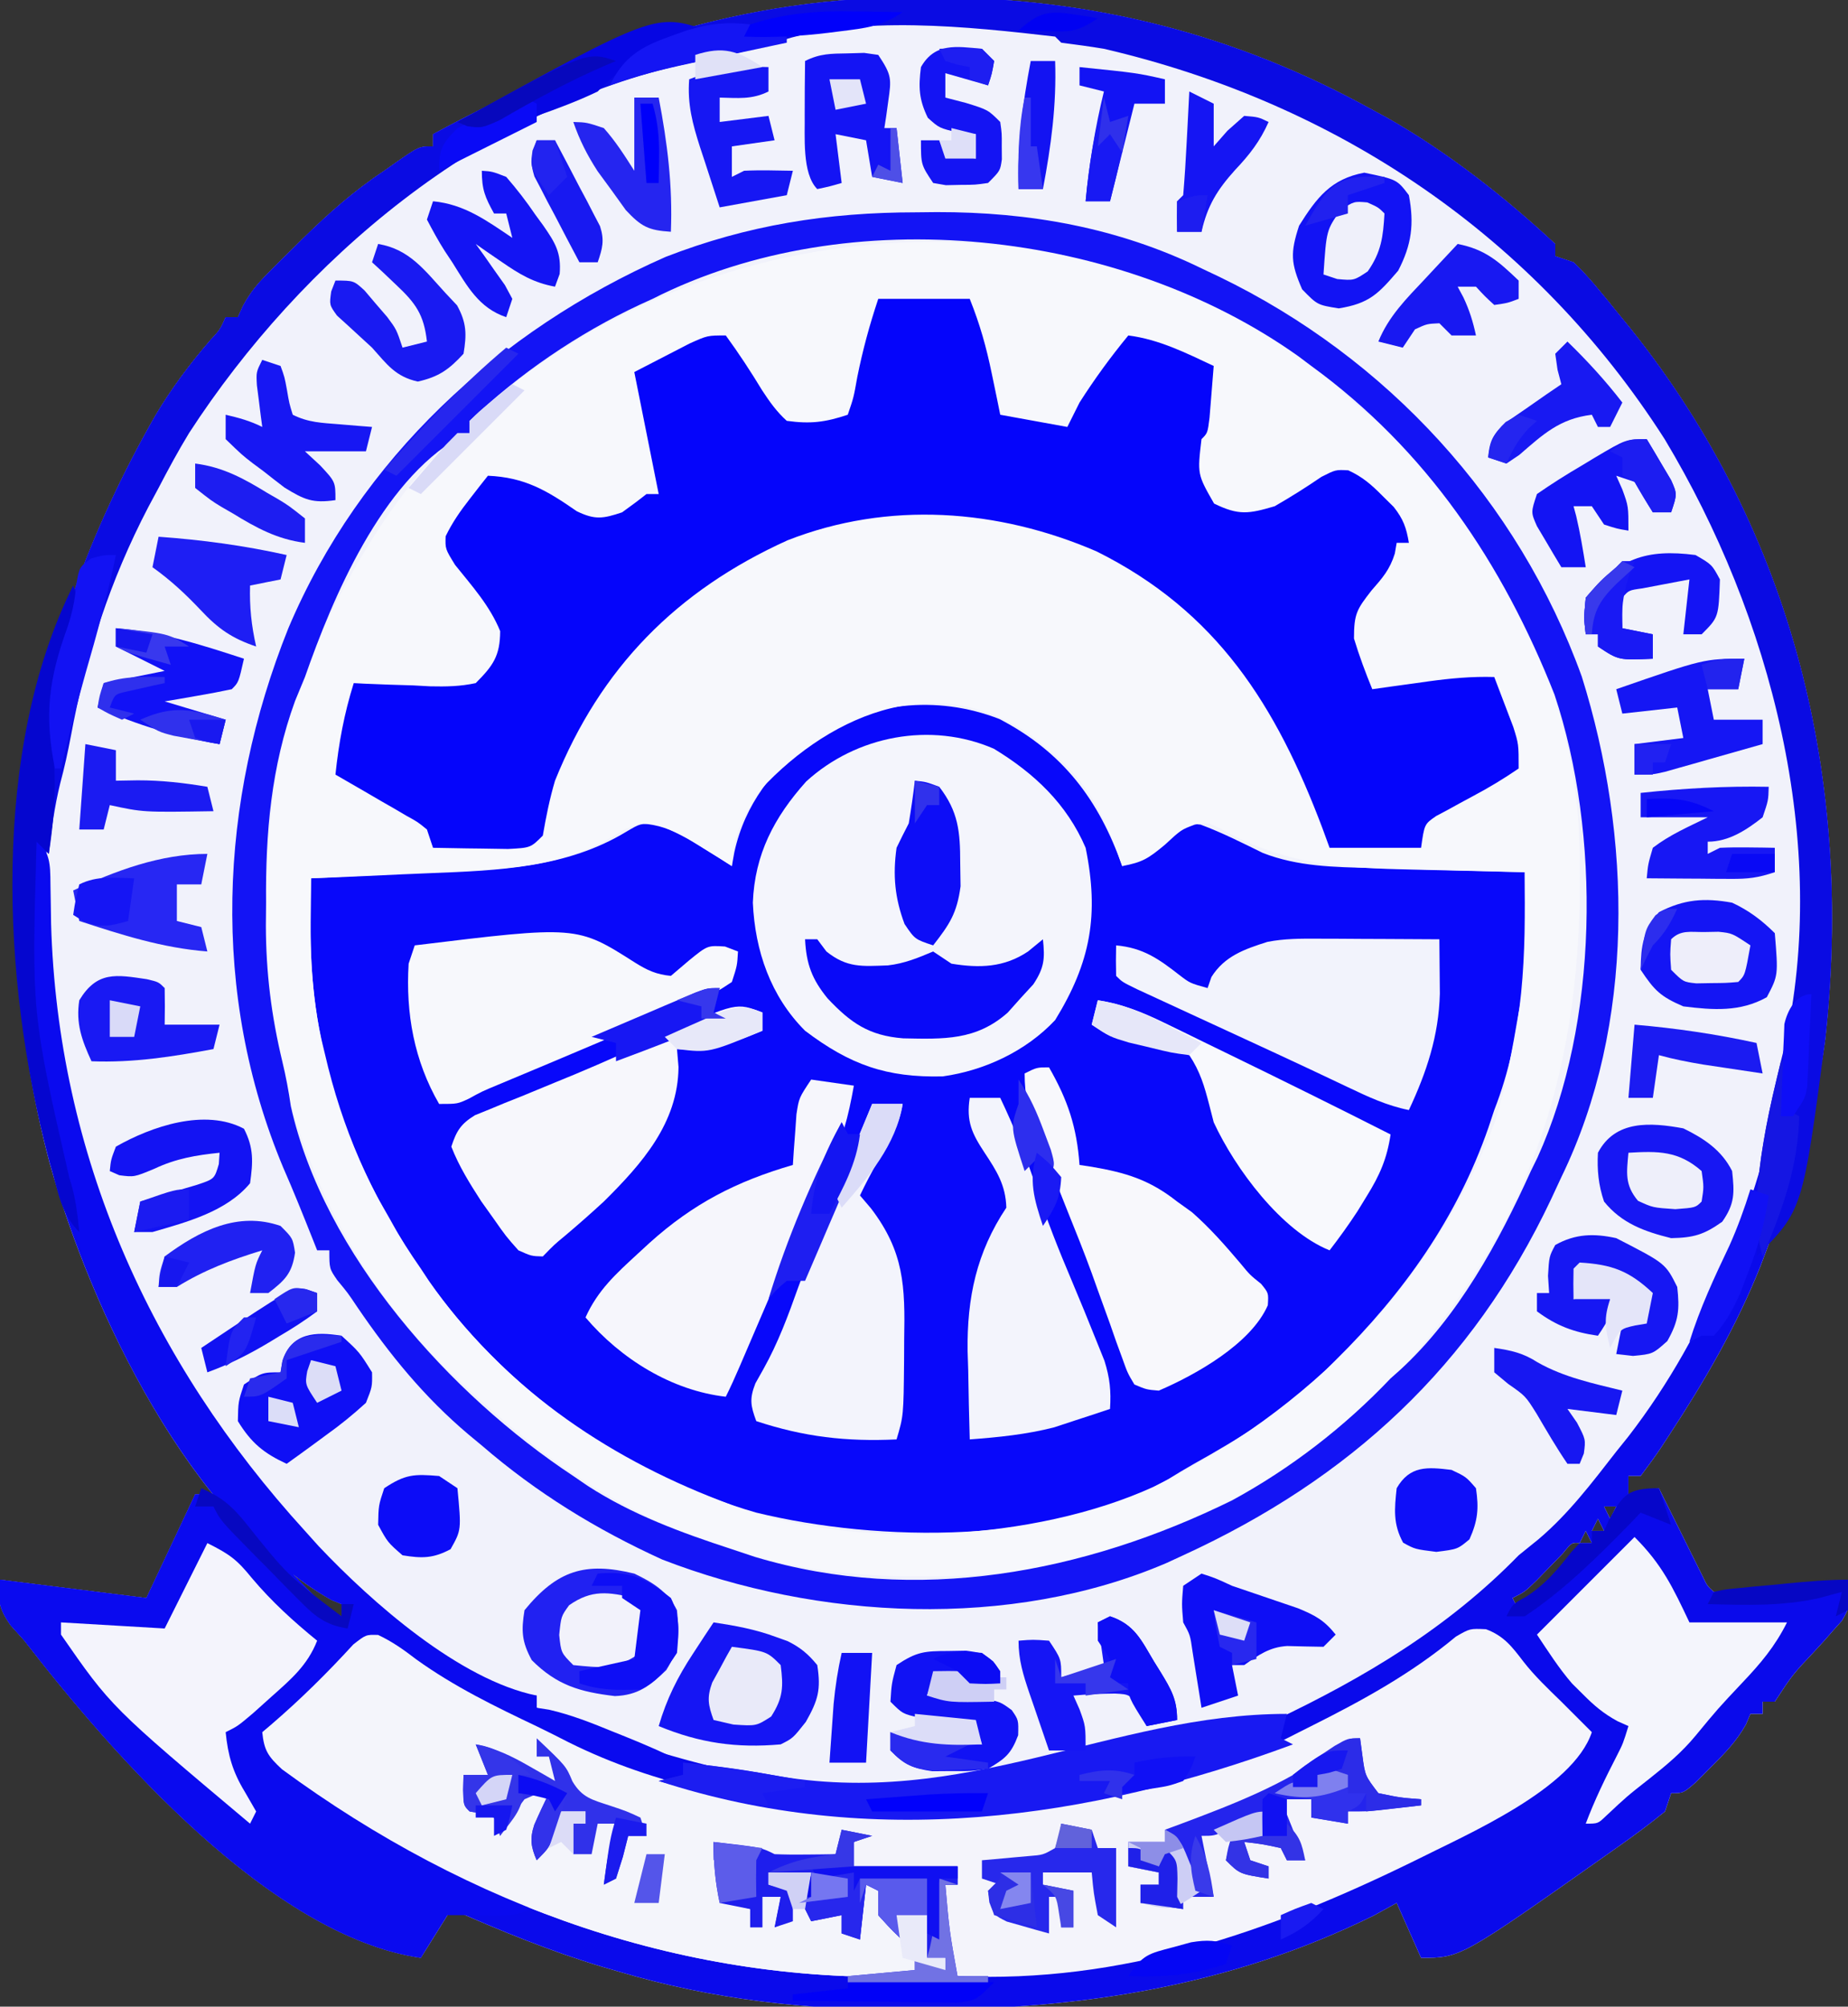 <?xml version="1.0" encoding="UTF-8"?>
<svg version="1.1" xmlns="http://www.w3.org/2000/svg" width="303" height="329">
<rect width="100%" height="100%" fill="#333333" stroke="none"/>
<path d="M0 0 C0.806 0.003 1.613 0.007 2.444 0.01 C28.009 0.165 51.294 6.036 73.75 18.438 C74.615 18.907 75.48 19.376 76.371 19.859 C86.181 25.447 95.498 32.761 103.75 40.438 C103.75 41.097 103.75 41.758 103.75 42.438 C104.74 42.767 105.73 43.097 106.75 43.438 C109.331 45.875 111.508 48.69 113.75 51.438 C114.53 52.393 115.31 53.348 116.113 54.332 C142.818 87.696 152.646 128.587 148.026 170.811 C146.481 182.506 142.915 193.437 138.75 204.438 C138.303 205.625 137.855 206.812 137.395 208.035 C133.476 217.864 128.286 226.797 122.5 235.625 C122.063 236.298 121.627 236.97 121.177 237.663 C120.089 239.292 118.926 240.871 117.75 242.438 C117.09 242.438 116.43 242.438 115.75 242.438 C115.75 243.428 115.75 244.417 115.75 245.438 C117.4 245.107 119.05 244.778 120.75 244.438 C121.316 245.581 121.882 246.724 122.465 247.902 C123.206 249.393 123.947 250.884 124.688 252.375 C125.061 253.13 125.434 253.884 125.818 254.662 C126.355 255.74 126.355 255.74 126.902 256.84 C127.232 257.505 127.562 258.17 127.902 258.855 C128.65 260.434 128.65 260.434 129.75 261.438 C131.39 261.384 133.027 261.256 134.66 261.098 C135.65 261.004 136.639 260.911 137.658 260.814 C139.22 260.659 139.22 260.659 140.812 260.5 C142.38 260.35 142.38 260.35 143.979 260.197 C146.57 259.949 149.16 259.695 151.75 259.438 C152.04 263.933 152.04 263.933 150.756 266.167 C150.302 266.672 149.847 267.178 149.379 267.699 C148.887 268.261 148.395 268.822 147.889 269.4 C147.369 269.97 146.848 270.539 146.312 271.125 C142.649 275.012 142.649 275.012 139.75 279.438 C139.09 279.438 138.43 279.438 137.75 279.438 C137.75 280.098 137.75 280.757 137.75 281.438 C137.09 281.438 136.43 281.438 135.75 281.438 C135.513 282 135.276 282.562 135.031 283.141 C133.461 285.956 131.535 287.917 129.25 290.188 C128.456 290.987 127.662 291.786 126.844 292.609 C124.75 294.438 124.75 294.438 122.75 294.438 C122.42 295.428 122.09 296.418 121.75 297.438 C119.137 299.571 116.511 301.505 113.75 303.438 C113.172 303.846 112.594 304.254 111.999 304.675 C88.238 321.438 88.238 321.438 81.75 321.438 C80.43 318.467 79.11 315.498 77.75 312.438 C76.513 313.118 75.275 313.799 74 314.5 C50.38 326.145 25.807 329.889 -0.25 329.938 C-1.157 329.942 -2.065 329.947 -3 329.951 C-19.017 329.983 -34.421 328.275 -49.812 323.688 C-50.674 323.437 -51.535 323.187 -52.423 322.929 C-60.952 320.371 -69.116 317.041 -77.25 313.438 C-78.9 316.077 -80.55 318.717 -82.25 321.438 C-106.834 317.875 -132.756 288.165 -147.25 269.438 C-147.989 268.615 -148.727 267.793 -149.488 266.945 C-151.467 264.128 -151.634 262.799 -151.25 259.438 C-150.188 259.57 -149.126 259.703 -148.031 259.84 C-147.345 259.926 -146.66 260.011 -145.953 260.1 C-142.385 260.546 -138.818 260.992 -135.25 261.438 C-132.61 261.767 -129.97 262.098 -127.25 262.438 C-124.61 256.827 -121.97 251.218 -119.25 245.438 C-115.25 245.438 -115.25 245.438 -113.207 247.309 C-112.499 248.156 -111.792 249.002 -111.062 249.875 C-107.913 253.536 -104.722 257.079 -101.312 260.5 C-100.582 261.233 -99.851 261.967 -99.098 262.723 C-97.353 264.503 -97.353 264.503 -95.25 265.438 C-95.25 264.777 -95.25 264.118 -95.25 263.438 C-95.795 263.216 -96.341 262.994 -96.902 262.766 C-120.022 249.686 -136.327 215.409 -143.125 191.062 C-154.433 148.475 -147.445 106.349 -125.758 68.539 C-123.112 64.087 -120.132 60.112 -116.746 56.188 C-115.179 54.497 -115.179 54.497 -114.25 52.438 C-113.59 52.438 -112.93 52.438 -112.25 52.438 C-111.981 51.844 -111.713 51.251 -111.436 50.64 C-110.245 48.428 -109.039 46.968 -107.273 45.195 C-106.689 44.607 -106.104 44.018 -105.502 43.412 C-104.883 42.801 -104.263 42.191 -103.625 41.562 C-102.993 40.936 -102.36 40.309 -101.709 39.663 C-97.478 35.517 -93.202 31.708 -88.25 28.438 C-87.675 28.03 -87.1 27.623 -86.508 27.203 C-82.549 24.438 -82.549 24.438 -80.25 24.438 C-80.25 23.777 -80.25 23.117 -80.25 22.438 C-54.277 8.418 -29.711 -0.243 0 0 Z M111.75 247.438 C112.08 248.097 112.41 248.757 112.75 249.438 C113.08 248.778 113.41 248.118 113.75 247.438 C113.09 247.438 112.43 247.438 111.75 247.438 Z M110.75 249.438 C110.42 250.097 110.09 250.757 109.75 251.438 C110.41 251.438 111.07 251.438 111.75 251.438 C111.42 250.778 111.09 250.118 110.75 249.438 Z M108.75 251.438 C108.42 252.097 108.09 252.757 107.75 253.438 C108.41 253.438 109.07 253.438 109.75 253.438 C109.42 252.778 109.09 252.118 108.75 251.438 Z M104.973 255.152 C103.535 256.631 102.098 258.111 100.66 259.59 C98.75 261.438 98.75 261.438 96.75 262.438 C97.08 263.098 97.41 263.757 97.75 264.438 C99.049 263.362 100.339 262.277 101.625 261.188 C102.704 260.283 102.704 260.283 103.805 259.359 C105.721 257.467 106.714 255.901 107.75 253.438 C106.458 253.322 106.458 253.322 104.973 255.152 Z " fill="#F1F2FB" transform="translate(151.25,-0.438)"/>
<path d="M0 0 C10.402 5.43 16.28 13.239 20.125 24.109 C23.37 22.94 25.715 21.825 28.188 19.422 C31.125 17.109 31.125 17.109 32.977 17.309 C36.491 18.619 39.811 20.302 43.176 21.953 C48.896 24.196 54.944 24.278 61.027 24.426 C61.75 24.447 62.472 24.467 63.217 24.489 C65.499 24.554 67.781 24.613 70.062 24.672 C71.62 24.715 73.178 24.759 74.736 24.803 C78.532 24.909 82.329 25.011 86.125 25.109 C86.252 38.512 86.078 51.446 81.125 64.109 C80.81 65.057 80.496 66.004 80.172 66.98 C75.001 81.855 66.241 94.122 55.125 105.109 C54.336 105.909 53.547 106.708 52.734 107.531 C46.437 113.578 39.404 117.926 31.822 122.152 C30.41 122.949 29.023 123.791 27.645 124.645 C9.074 135.393 -19.713 135.018 -39.875 130.109 C-42.579 129.342 -45.193 128.44 -47.812 127.422 C-48.491 127.161 -49.17 126.899 -49.87 126.63 C-70.797 118.307 -89.232 101.915 -99.875 82.109 C-100.49 81.033 -101.105 79.957 -101.738 78.848 C-109.106 65.264 -113.108 49.682 -112.938 34.234 C-112.933 33.451 -112.928 32.667 -112.924 31.859 C-112.912 29.943 -112.894 28.026 -112.875 26.109 C-111.853 26.07 -110.83 26.03 -109.777 25.989 C-105.92 25.835 -102.064 25.658 -98.208 25.475 C-96.551 25.399 -94.894 25.329 -93.237 25.266 C-82.161 24.837 -70.923 24.393 -61.178 18.47 C-58.875 17.109 -58.875 17.109 -56.395 17.23 C-53.514 18.235 -51.146 19.553 -48.562 21.172 C-47.238 21.994 -47.238 21.994 -45.887 22.832 C-45.223 23.254 -44.559 23.675 -43.875 24.109 C-43.742 23.363 -43.609 22.617 -43.473 21.848 C-41.738 13.899 -37.103 8.189 -30.875 3.109 C-21.531 -2.67 -10.396 -4.051 0 0 Z " fill="#0808FA" transform="translate(163.875,117.891)"/>
<path d="M0 0 C2.149 1.899 4.183 3.872 6.219 5.891 C7.506 6.959 8.798 8.021 10.094 9.078 C28.793 25.584 41.37 50.152 43.051 75.086 C44.526 108.505 38.259 136.05 16.219 161.891 C15.765 162.489 15.311 163.087 14.844 163.703 C4.985 176.379 -11.142 185.236 -25.719 191.203 C-26.897 191.692 -26.897 191.692 -28.1 192.19 C-39.833 196.787 -51.544 198.433 -64.094 198.328 C-65.357 198.322 -66.62 198.316 -67.921 198.31 C-77.722 198.146 -86.489 196.942 -95.781 193.891 C-97.288 193.423 -97.288 193.423 -98.824 192.945 C-114.822 187.575 -127.616 178.387 -139.781 166.891 C-140.493 166.232 -141.204 165.573 -141.938 164.895 C-160.328 147.317 -171.205 121.653 -172.055 96.383 C-172.42 76.897 -171.306 58.4 -161.781 40.891 C-161.33 39.996 -160.879 39.101 -160.414 38.18 C-155.352 28.412 -148.832 18.484 -140.781 10.891 C-140.121 10.891 -139.461 10.891 -138.781 10.891 C-138.781 10.231 -138.781 9.571 -138.781 8.891 C-137.15 7.389 -135.449 5.964 -133.719 4.578 C-132.779 3.819 -131.839 3.06 -130.871 2.277 C-93.845 -26.323 -38.077 -28.879 0 0 Z M-91.094 69.391 C-93.725 73.289 -95.781 77.091 -95.781 81.891 C-96.445 81.469 -97.109 81.048 -97.793 80.613 C-99.117 79.792 -99.117 79.792 -100.469 78.953 C-101.774 78.135 -101.774 78.135 -103.105 77.301 C-105.82 75.87 -107.724 75.094 -110.781 74.891 C-113.238 75.771 -113.238 75.771 -115.594 77.203 C-122.551 81.164 -129.582 82.172 -137.438 82.523 C-138.225 82.565 -139.013 82.607 -139.825 82.649 C-142.31 82.779 -144.795 82.897 -147.281 83.016 C-148.979 83.102 -150.677 83.189 -152.375 83.277 C-156.51 83.49 -160.645 83.693 -164.781 83.891 C-164.998 93.543 -165.04 102.651 -162.656 112.078 C-162.32 113.471 -162.32 113.471 -161.976 114.892 C-158.907 127.037 -153.944 137.592 -146.781 147.891 C-146.346 148.551 -145.91 149.211 -145.461 149.891 C-133.614 166.916 -116.88 178.526 -97.781 185.891 C-96.88 186.24 -95.979 186.589 -95.051 186.949 C-75.127 194.116 -46.016 192.46 -26.758 183.715 C-1.271 171.266 19.382 150.447 29.414 123.59 C31.145 117.784 32.196 111.855 33.219 105.891 C33.353 105.161 33.487 104.431 33.625 103.68 C34.332 99.183 34.256 94.681 34.238 90.141 C34.237 89.443 34.235 88.746 34.234 88.027 C34.23 86.315 34.225 84.603 34.219 82.891 C33.266 82.871 32.314 82.851 31.332 82.831 C27.759 82.754 24.187 82.665 20.614 82.573 C19.075 82.535 17.536 82.5 15.997 82.469 C4.439 82.229 -5.251 81.686 -15.52 75.816 C-17.702 74.719 -17.702 74.719 -19.887 75.09 C-22.117 75.925 -22.117 75.925 -24.781 78.391 C-27.534 80.685 -28.478 81.264 -31.781 81.891 C-32.201 80.713 -32.201 80.713 -32.629 79.512 C-35.303 72.505 -37.923 67.603 -43.781 62.891 C-44.35 62.409 -44.918 61.926 -45.504 61.43 C-61.029 49.193 -79.2 56.533 -91.094 69.391 Z " fill="#F7F8FC" transform="translate(215.781,60.109)"/>
<path d="M0 0 C0.806 0.003 1.613 0.007 2.444 0.01 C28.009 0.165 51.294 6.036 73.75 18.438 C74.615 18.907 75.48 19.376 76.371 19.859 C86.181 25.447 95.498 32.761 103.75 40.438 C103.75 41.097 103.75 41.758 103.75 42.438 C104.74 42.767 105.73 43.097 106.75 43.438 C109.331 45.875 111.508 48.69 113.75 51.438 C114.53 52.393 115.31 53.348 116.113 54.332 C142.818 87.696 152.646 128.587 148.026 170.811 C146.481 182.506 142.915 193.437 138.75 204.438 C138.303 205.625 137.855 206.812 137.395 208.035 C133.476 217.864 128.286 226.797 122.5 235.625 C122.063 236.298 121.627 236.97 121.177 237.663 C120.089 239.292 118.926 240.871 117.75 242.438 C117.09 242.438 116.43 242.438 115.75 242.438 C115.75 243.428 115.75 244.417 115.75 245.438 C117.4 245.107 119.05 244.778 120.75 244.438 C121.316 245.581 121.882 246.724 122.465 247.902 C123.206 249.393 123.947 250.884 124.688 252.375 C125.061 253.13 125.434 253.884 125.818 254.662 C126.355 255.74 126.355 255.74 126.902 256.84 C127.232 257.505 127.562 258.17 127.902 258.855 C128.65 260.434 128.65 260.434 129.75 261.438 C131.39 261.384 133.027 261.256 134.66 261.098 C135.65 261.004 136.639 260.911 137.658 260.814 C139.22 260.659 139.22 260.659 140.812 260.5 C142.38 260.35 142.38 260.35 143.979 260.197 C146.57 259.949 149.16 259.695 151.75 259.438 C152.04 263.933 152.04 263.933 150.756 266.167 C150.302 266.672 149.847 267.178 149.379 267.699 C148.887 268.261 148.395 268.822 147.889 269.4 C147.369 269.97 146.848 270.539 146.312 271.125 C142.649 275.012 142.649 275.012 139.75 279.438 C139.09 279.438 138.43 279.438 137.75 279.438 C137.75 280.098 137.75 280.757 137.75 281.438 C137.09 281.438 136.43 281.438 135.75 281.438 C135.513 282 135.276 282.562 135.031 283.141 C133.461 285.956 131.535 287.917 129.25 290.188 C128.456 290.987 127.662 291.786 126.844 292.609 C124.75 294.438 124.75 294.438 122.75 294.438 C122.42 295.428 122.09 296.418 121.75 297.438 C119.137 299.571 116.511 301.505 113.75 303.438 C113.172 303.846 112.594 304.254 111.999 304.675 C88.238 321.438 88.238 321.438 81.75 321.438 C80.43 318.467 79.11 315.498 77.75 312.438 C76.513 313.118 75.275 313.799 74 314.5 C50.38 326.145 25.807 329.889 -0.25 329.938 C-1.157 329.942 -2.065 329.947 -3 329.951 C-19.017 329.983 -34.421 328.275 -49.812 323.688 C-50.674 323.437 -51.535 323.187 -52.423 322.929 C-60.952 320.371 -69.116 317.041 -77.25 313.438 C-78.9 316.077 -80.55 318.717 -82.25 321.438 C-106.834 317.875 -132.756 288.165 -147.25 269.438 C-147.989 268.615 -148.727 267.793 -149.488 266.945 C-151.467 264.128 -151.634 262.799 -151.25 259.438 C-150.188 259.57 -149.126 259.703 -148.031 259.84 C-147.345 259.926 -146.66 260.011 -145.953 260.1 C-142.385 260.546 -138.818 260.992 -135.25 261.438 C-132.61 261.767 -129.97 262.098 -127.25 262.438 C-124.61 256.827 -121.97 251.218 -119.25 245.438 C-115.25 245.438 -115.25 245.438 -113.207 247.309 C-112.499 248.156 -111.792 249.002 -111.062 249.875 C-107.913 253.536 -104.722 257.079 -101.312 260.5 C-100.582 261.233 -99.851 261.967 -99.098 262.723 C-97.353 264.503 -97.353 264.503 -95.25 265.438 C-95.25 264.777 -95.25 264.118 -95.25 263.438 C-95.795 263.216 -96.341 262.994 -96.902 262.766 C-120.022 249.686 -136.327 215.409 -143.125 191.062 C-154.433 148.475 -147.445 106.349 -125.758 68.539 C-123.112 64.087 -120.132 60.112 -116.746 56.188 C-115.179 54.497 -115.179 54.497 -114.25 52.438 C-113.59 52.438 -112.93 52.438 -112.25 52.438 C-111.981 51.844 -111.713 51.251 -111.436 50.64 C-110.245 48.428 -109.039 46.968 -107.273 45.195 C-106.689 44.607 -106.104 44.018 -105.502 43.412 C-104.883 42.801 -104.263 42.191 -103.625 41.562 C-102.993 40.936 -102.36 40.309 -101.709 39.663 C-97.478 35.517 -93.202 31.708 -88.25 28.438 C-87.675 28.03 -87.1 27.623 -86.508 27.203 C-82.549 24.438 -82.549 24.438 -80.25 24.438 C-80.25 23.777 -80.25 23.117 -80.25 22.438 C-54.277 8.418 -29.711 -0.243 0 0 Z M-23.961 6.355 C-28.705 7.916 -33.554 8.848 -38.441 9.85 C-72.764 17.163 -102.697 42.838 -121.681 71.569 C-131.265 86.645 -137.409 103.365 -140.574 120.902 C-141.25 124.438 -141.25 124.438 -142.309 127.895 C-143.985 134.495 -143.644 141.421 -143.625 148.188 C-143.624 148.923 -143.624 149.658 -143.623 150.415 C-143.582 162.475 -142.615 173.817 -139.25 185.438 C-139.041 186.184 -138.832 186.931 -138.617 187.7 C-131.63 212.098 -119.289 232.804 -102.25 251.438 C-101.439 252.332 -100.628 253.227 -99.793 254.148 C-90.925 263.472 -79.058 273.107 -67.25 278.438 C-65.93 278.438 -64.61 278.438 -63.25 278.438 C-63.25 279.098 -63.25 279.757 -63.25 280.438 C-27.853 295.448 13.121 300.959 49.875 286.188 C51.845 285.297 53.803 284.378 55.75 283.438 C56.371 283.143 56.992 282.849 57.632 282.546 C72.498 275.481 86.177 267.323 97.75 255.438 C98.83 254.558 99.914 253.684 101 252.812 C105.942 248.621 109.787 243.535 113.75 238.438 C114.41 237.616 115.07 236.795 115.75 235.949 C129.199 218.514 136.569 198.258 141.198 176.969 C141.557 175.325 141.931 173.685 142.325 172.049 C149.937 138.575 140.023 101.296 122.688 72.438 C101.218 38.861 68.429 16.442 29.75 7.438 C27.421 7.048 25.092 6.743 22.75 6.438 C22.42 6.107 22.09 5.777 21.75 5.438 C7.821 3.833 -10.515 1.802 -23.961 6.355 Z M111.75 247.438 C112.08 248.097 112.41 248.757 112.75 249.438 C113.08 248.778 113.41 248.118 113.75 247.438 C113.09 247.438 112.43 247.438 111.75 247.438 Z M110.75 249.438 C110.42 250.097 110.09 250.757 109.75 251.438 C110.41 251.438 111.07 251.438 111.75 251.438 C111.42 250.778 111.09 250.118 110.75 249.438 Z M108.75 251.438 C108.42 252.097 108.09 252.757 107.75 253.438 C108.41 253.438 109.07 253.438 109.75 253.438 C109.42 252.778 109.09 252.118 108.75 251.438 Z M104.973 255.152 C103.535 256.631 102.098 258.111 100.66 259.59 C98.75 261.438 98.75 261.438 96.75 262.438 C97.08 263.098 97.41 263.757 97.75 264.438 C99.049 263.362 100.339 262.277 101.625 261.188 C102.704 260.283 102.704 260.283 103.805 259.359 C105.721 257.467 106.714 255.901 107.75 253.438 C106.458 253.322 106.458 253.322 104.973 255.152 Z " fill="#0A0AEB" transform="translate(151.25,-0.438)"/>
<path d="M0 0 C4.95 0 9.9 0 15 0 C16.687 4.218 17.717 7.897 18.625 12.312 C19.016 14.194 19.016 14.194 19.414 16.113 C19.607 17.066 19.801 18.019 20 19 C23.63 19.66 27.26 20.32 31 21 C31.66 19.68 32.32 18.36 33 17 C35.462 13.143 38.092 9.532 41 6 C46.07 6.654 50.42 8.855 55 11 C54.86 12.813 54.713 14.625 54.562 16.438 C54.441 17.952 54.441 17.952 54.316 19.496 C54 22 54 22 53 23 C52.315 28.763 52.315 28.763 55.062 33.562 C59.074 35.525 60.704 35.268 65 34 C67.633 32.488 70.161 30.893 72.668 29.18 C75 28 75 28 77.07 28.113 C79.414 29.19 80.876 30.478 82.688 32.312 C83.289 32.907 83.891 33.501 84.512 34.113 C86.086 36.109 86.589 37.517 87 40 C86.34 40 85.68 40 85 40 C84.899 40.581 84.799 41.163 84.695 41.762 C83.879 44.39 82.68 45.752 80.875 47.812 C78.471 50.906 78 51.601 78 55.688 C78.863 58.545 79.872 61.241 81 64 C82.025 63.856 83.05 63.711 84.105 63.562 C85.466 63.375 86.827 63.187 88.188 63 C88.861 62.905 89.535 62.809 90.229 62.711 C93.847 62.217 97.348 61.887 101 62 C101.675 63.747 102.339 65.498 103 67.25 C103.371 68.225 103.743 69.199 104.125 70.203 C105 73 105 73 105 77 C102.534 78.686 100.186 80.106 97.562 81.5 C96.161 82.248 94.767 83.008 93.379 83.781 C92.756 84.112 92.133 84.443 91.49 84.783 C89.545 86.123 89.545 86.123 89 90 C84.05 90 79.1 90 74 90 C73.608 88.927 73.216 87.855 72.812 86.75 C65.24 66.698 55.568 51.244 35.781 41.398 C19.644 34.43 1.654 33.098 -14.875 39.586 C-33.067 47.818 -45.55 60.501 -53 79 C-53.892 82.017 -54.465 84.895 -55 88 C-57 90 -57 90 -60.695 90.195 C-62.172 90.182 -63.649 90.158 -65.125 90.125 C-65.879 90.116 -66.633 90.107 -67.41 90.098 C-69.274 90.074 -71.137 90.038 -73 90 C-73.33 89.01 -73.66 88.02 -74 87 C-75.504 85.767 -75.504 85.767 -77.379 84.738 C-78.052 84.342 -78.726 83.946 -79.42 83.537 C-80.127 83.133 -80.834 82.729 -81.562 82.312 C-82.273 81.897 -82.984 81.481 -83.717 81.053 C-85.473 80.027 -87.236 79.013 -89 78 C-88.449 72.761 -87.571 68.026 -86 63 C-85.415 63.031 -84.83 63.063 -84.228 63.095 C-81.569 63.22 -78.911 63.298 -76.25 63.375 C-75.33 63.425 -74.409 63.476 -73.461 63.527 C-70.851 63.584 -68.554 63.55 -66 63 C-63.15 60.142 -62.005 58.536 -61.992 54.473 C-63.692 50.302 -66.586 47.11 -69.383 43.621 C-71 41 -71 41 -70.934 38.926 C-69.823 36.636 -68.507 34.754 -66.938 32.75 C-66.39 32.044 -65.842 31.337 -65.277 30.609 C-64.856 30.078 -64.434 29.547 -64 29 C-57.958 29.263 -54.371 31.394 -49.43 34.82 C-46.435 36.274 -45.114 36.038 -42 35 C-40.644 34.031 -39.306 33.036 -38 32 C-37.34 32 -36.68 32 -36 32 C-36.205 30.975 -36.41 29.95 -36.621 28.895 C-38.311 20.447 -38.311 20.447 -40 12 C-38.066 10.993 -36.128 9.994 -34.188 9 C-33.109 8.443 -32.03 7.886 -30.918 7.312 C-28 6 -28 6 -25 6 C-22.857 8.937 -20.907 11.917 -19.023 15.023 C-17.786 16.906 -16.672 18.487 -15 20 C-11.099 20.536 -8.714 20.238 -5 19 C-4.034 16.179 -4.034 16.179 -3.438 12.812 C-2.532 8.337 -1.458 4.375 0 0 Z " fill="#0505FB" transform="translate(144,49)"/>
<path d="M0 0 C2.918 1.092 4.247 2.83 6.109 5.27 C7.983 7.687 10.172 9.75 12.359 11.883 C14.026 13.549 15.693 15.216 17.359 16.883 C14.25 26.211 -3.05 33.604 -11.516 37.875 C-35.452 49.634 -59.612 58.091 -86.641 56.883 C-88.292 53.276 -88.871 50.529 -88.766 46.57 C-88.748 45.687 -88.73 44.804 -88.711 43.895 C-88.688 43.231 -88.665 42.567 -88.641 41.883 C-87.981 41.883 -87.321 41.883 -86.641 41.883 C-86.641 40.893 -86.641 39.903 -86.641 38.883 C-92.251 38.883 -97.861 38.883 -103.641 38.883 C-103.641 37.563 -103.641 36.243 -103.641 34.883 C-102.981 34.553 -102.321 34.223 -101.641 33.883 C-102.961 33.883 -104.281 33.883 -105.641 33.883 C-105.641 35.203 -105.641 36.523 -105.641 37.883 C-113.238 38.273 -119.485 37.49 -126.641 34.883 C-126.641 35.873 -126.641 36.863 -126.641 37.883 C-125.156 38.378 -125.156 38.378 -123.641 38.883 C-124.631 39.378 -124.631 39.378 -125.641 39.883 C-125.146 42.358 -125.146 42.358 -124.641 44.883 C-122.661 45.378 -122.661 45.378 -120.641 45.883 C-120.641 46.873 -120.641 47.863 -120.641 48.883 C-119.981 48.883 -119.321 48.883 -118.641 48.883 C-118.641 47.233 -118.641 45.583 -118.641 43.883 C-117.651 43.883 -116.661 43.883 -115.641 43.883 C-115.971 45.533 -116.301 47.183 -116.641 48.883 C-115.981 48.553 -115.321 48.223 -114.641 47.883 C-114.641 46.233 -114.641 44.583 -114.641 42.883 C-116.126 42.388 -116.126 42.388 -117.641 41.883 C-117.641 41.223 -117.641 40.563 -117.641 39.883 C-115.331 39.883 -113.021 39.883 -110.641 39.883 C-110.826 40.667 -111.012 41.45 -111.203 42.258 C-111.9 44.854 -111.9 44.854 -110.641 46.883 C-108.991 46.883 -107.341 46.883 -105.641 46.883 C-105.311 47.873 -104.981 48.863 -104.641 49.883 C-103.981 50.213 -103.321 50.543 -102.641 50.883 C-102.311 47.913 -101.981 44.943 -101.641 41.883 C-99.661 42.378 -99.661 42.378 -97.641 42.883 C-98.301 42.883 -98.961 42.883 -99.641 42.883 C-98.651 45.193 -97.661 47.503 -96.641 49.883 C-96.641 48.893 -96.641 47.903 -96.641 46.883 C-94.991 46.883 -93.341 46.883 -91.641 46.883 C-91.641 49.193 -91.641 51.503 -91.641 53.883 C-90.651 53.883 -89.661 53.883 -88.641 53.883 C-88.641 54.543 -88.641 55.203 -88.641 55.883 C-90.291 55.223 -91.941 54.563 -93.641 53.883 C-93.311 54.873 -92.981 55.863 -92.641 56.883 C-130.913 58.392 -166.696 45.52 -197.41 22.961 C-199.673 20.853 -200.334 19.905 -200.641 16.883 C-200.168 16.482 -199.694 16.081 -199.207 15.668 C-194.397 11.533 -190 7.19 -185.719 2.508 C-183.641 0.883 -183.641 0.883 -181.641 0.941 C-179.303 2.042 -177.442 3.371 -175.391 4.945 C-169.165 9.42 -162.482 12.665 -155.582 15.948 C-153.838 16.788 -152.113 17.665 -150.391 18.547 C-118.15 34.585 -77.12 33.376 -43.515 22.522 C-39.025 20.99 -34.848 19.063 -30.641 16.883 C-30.003 16.563 -29.365 16.243 -28.708 15.914 C-20.188 11.641 -12.294 7.334 -4.938 1.219 C-2.641 -0.117 -2.641 -0.117 0 0 Z " fill="#F4F4FB" transform="translate(243.641,267.117)"/>
<path d="M0 0 C1.147 -0.012 2.295 -0.024 3.477 -0.037 C18.66 -0.063 33.188 2.512 46.875 9.188 C48.316 9.87 48.316 9.87 49.785 10.566 C77.299 23.889 98.812 47.242 109.23 76.131 C117.457 102.357 118.046 133.176 105.875 158.188 C105.319 159.384 104.764 160.58 104.191 161.812 C91.248 189.174 71.216 207.629 43.875 220.188 C42.957 220.61 42.039 221.033 41.094 221.469 C15.531 232.424 -16.034 230.777 -41.562 220.875 C-52.366 215.943 -62.13 209.958 -71.125 202.188 C-72.187 201.308 -72.187 201.308 -73.27 200.41 C-80.541 194.279 -86.201 187.328 -91.547 179.484 C-93.089 177.176 -93.089 177.176 -94.828 175.078 C-96.125 173.188 -96.125 173.188 -96.125 170.188 C-96.785 170.188 -97.445 170.188 -98.125 170.188 C-98.379 169.547 -98.633 168.906 -98.895 168.246 C-100.445 164.349 -102.002 160.467 -103.688 156.625 C-115.612 128.111 -114.271 96.706 -102.856 68.213 C-91.136 40.474 -68.363 19.372 -41 7.312 C-27.537 2.076 -14.384 0.008 0 0 Z M-43.125 14.188 C-43.82 14.505 -44.515 14.822 -45.23 15.148 C-55.371 19.885 -65.018 26.488 -73.125 34.188 C-73.125 34.847 -73.125 35.508 -73.125 36.188 C-73.687 36.408 -74.249 36.628 -74.828 36.855 C-87.617 44.272 -95.535 63.068 -100.125 76.188 C-100.665 77.501 -101.206 78.814 -101.75 80.125 C-105.674 90.906 -106.606 101.804 -106.5 113.188 C-106.512 114.438 -106.523 115.688 -106.535 116.977 C-106.511 124.68 -105.633 131.733 -103.835 139.225 C-103.248 141.675 -102.797 144.072 -102.438 146.562 C-97.039 170.831 -76.3 193.878 -56.125 207.188 C-55.35 207.719 -54.576 208.25 -53.777 208.797 C-46.423 213.56 -38.404 216.484 -30.125 219.188 C-28.249 219.814 -28.249 219.814 -26.336 220.453 C0.12 228.379 27.691 223.083 51.875 211.188 C61.479 205.959 70.349 199.121 77.875 191.188 C78.618 190.528 78.618 190.528 79.375 189.855 C88.938 181.112 95.598 168.859 100.875 157.188 C101.424 156.068 101.424 156.068 101.984 154.926 C111.966 132.927 112.383 101.859 104.75 79.062 C96.245 57.538 83.764 38.928 64.875 25.188 C63.837 24.408 63.837 24.408 62.777 23.613 C33.561 2.807 -10.865 -2.18 -43.125 14.188 Z " fill="#1314F5" transform="translate(150.125,34.812)"/>
<path d="M0 0 C2.185 3.277 2.248 4.258 2.273 8.059 C2.291 9.074 2.309 10.09 2.327 11.136 C2.343 12.226 2.359 13.315 2.375 14.438 C3.455 52.335 18.632 86.177 44 114 C44.737 114.821 45.475 115.642 46.234 116.488 C54.935 125.696 69.334 138.427 82 141 C82 141.66 82 142.32 82 143 C82.669 143.104 83.338 143.209 84.027 143.316 C87.697 144.16 91.089 145.513 94.562 146.938 C95.222 147.202 95.881 147.467 96.561 147.74 C99.774 149.042 102.932 150.384 106 152 C106 152.66 106 153.32 106 154 C97.85 154.686 92.403 152.457 85.125 148.938 C84.113 148.472 83.101 148.006 82.059 147.525 C74.078 143.77 66.069 139.606 59.434 133.726 C57.211 131.785 57.211 131.785 54.899 132.052 C52.687 133.156 51.321 134.369 49.617 136.16 C48.703 137.103 48.703 137.103 47.77 138.064 C46.832 139.053 46.832 139.053 45.875 140.062 C44.627 141.37 43.375 142.674 42.117 143.973 C41.567 144.553 41.016 145.133 40.449 145.731 C39 147 39 147 37 147 C39.388 151.953 42.626 154.147 47.125 157 C47.796 157.436 48.468 157.873 49.16 158.323 C53.423 161.069 57.742 163.673 62.223 166.051 C63.706 166.843 65.142 167.724 66.562 168.625 C68.734 169.85 70.725 170.666 73.062 171.5 C76.138 172.599 78.514 173.824 81 176 C77.837 177.581 74.461 177.059 71 177 C69.68 177 68.36 177 67 177 C65.68 179.31 64.36 181.62 63 184 C38.416 180.437 12.494 150.728 -2 132 C-3.108 130.766 -3.108 130.766 -4.238 129.508 C-6.217 126.691 -6.384 125.362 -6 122 C-4.938 122.133 -3.876 122.266 -2.781 122.402 C-2.095 122.488 -1.41 122.574 -0.703 122.662 C2.865 123.108 6.432 123.554 10 124 C12.64 124.33 15.28 124.66 18 125 C20.64 119.39 23.28 113.78 26 108 C30 108 30 108 32.043 109.871 C32.751 110.718 33.458 111.565 34.188 112.438 C37.337 116.098 40.528 119.642 43.938 123.062 C44.668 123.796 45.399 124.529 46.152 125.285 C47.897 127.066 47.897 127.066 50 128 C50 127.34 50 126.68 50 126 C49.455 125.778 48.909 125.557 48.348 125.328 C29.174 114.481 12.147 85.375 6.399 64.856 C5.298 60.56 4.35 56.238 3.436 51.899 C3.037 50.162 2.532 48.451 2.016 46.746 C-0.641 36.947 -1.301 27.466 -1.206 17.332 C-1.187 15.277 -1.185 13.222 -1.186 11.166 C-1.141 1.141 -1.141 1.141 0 0 Z " fill="#0A0AEF" transform="translate(6,137)"/>
<path d="M0 0 C0.806 0.003 1.613 0.007 2.444 0.01 C28.009 0.165 51.294 6.036 73.75 18.438 C74.615 18.907 75.48 19.376 76.371 19.859 C86.181 25.447 95.498 32.761 103.75 40.438 C103.75 41.097 103.75 41.758 103.75 42.438 C104.74 42.767 105.73 43.097 106.75 43.438 C109.331 45.875 111.508 48.69 113.75 51.438 C114.53 52.393 115.31 53.348 116.113 54.332 C142.816 87.693 152.652 128.592 148.026 170.814 C144.322 198.865 144.322 198.865 136.75 206.438 C137.08 203.468 137.41 200.498 137.75 197.438 C137.42 197.438 137.09 197.438 136.75 197.438 C137.188 190.745 138.331 184.416 139.934 177.906 C140.338 176.189 140.338 176.189 140.75 174.438 C140.925 173.727 141.1 173.017 141.28 172.286 C148.898 138.688 139.094 101.414 121.688 72.438 C100.426 39.186 68.011 17.344 29.75 8.438 C27.421 8.048 25.092 7.743 22.75 7.438 C22.42 7.107 22.09 6.777 21.75 6.438 C7.821 4.833 -10.515 2.802 -23.961 7.355 C-28.705 8.916 -33.554 9.848 -38.441 10.85 C-72.236 18.05 -101.799 43.016 -120.25 71.438 C-122.039 74.379 -123.661 77.383 -125.25 80.438 C-125.807 81.476 -126.364 82.515 -126.938 83.586 C-133.191 95.582 -137.179 107.835 -139.629 121.125 C-140.121 123.751 -140.685 126.297 -141.375 128.875 C-142.326 132.747 -142.826 136.477 -143.25 140.438 C-143.91 139.778 -144.57 139.118 -145.25 138.438 C-146.088 166.461 -146.088 166.461 -139.879 193.602 C-138.883 196.508 -138.574 199.39 -138.25 202.438 C-141.164 199.523 -141.707 195.943 -142.75 192.062 C-143.082 190.842 -143.082 190.842 -143.421 189.597 C-154.597 147.619 -147.089 105.728 -125.758 68.539 C-123.112 64.087 -120.132 60.112 -116.746 56.188 C-115.179 54.497 -115.179 54.497 -114.25 52.438 C-113.59 52.438 -112.93 52.438 -112.25 52.438 C-111.981 51.844 -111.713 51.251 -111.436 50.64 C-110.245 48.428 -109.039 46.968 -107.273 45.195 C-106.689 44.607 -106.104 44.018 -105.502 43.412 C-104.883 42.801 -104.263 42.191 -103.625 41.562 C-102.993 40.936 -102.36 40.309 -101.709 39.663 C-97.478 35.517 -93.202 31.708 -88.25 28.438 C-87.675 28.03 -87.1 27.623 -86.508 27.203 C-82.549 24.438 -82.549 24.438 -80.25 24.438 C-80.25 23.777 -80.25 23.117 -80.25 22.438 C-54.277 8.418 -29.711 -0.243 0 0 Z " fill="#0A0BE3" transform="translate(151.25,-0.438)"/>
<path d="M0 0 C2.337 1.1 4.199 2.43 6.25 4.004 C12.475 8.478 19.158 11.724 26.059 15.007 C27.802 15.846 29.528 16.724 31.25 17.605 C45.644 24.766 61.107 27.578 77 28.941 C77 31.781 76.597 34.179 76 36.941 C68.402 37.331 62.155 36.549 55 33.941 C55 34.931 55 35.921 55 36.941 C56.485 37.436 56.485 37.436 58 37.941 C57.01 38.436 57.01 38.436 56 38.941 C56.495 41.416 56.495 41.416 57 43.941 C58.98 44.436 58.98 44.436 61 44.941 C61 45.931 61 46.921 61 47.941 C61.66 47.941 62.32 47.941 63 47.941 C63 46.291 63 44.641 63 42.941 C63.99 42.941 64.98 42.941 66 42.941 C65.67 44.591 65.34 46.241 65 47.941 C65.66 47.611 66.32 47.281 67 46.941 C67 45.291 67 43.641 67 41.941 C65.515 41.446 65.515 41.446 64 40.941 C64 40.281 64 39.621 64 38.941 C66.31 38.941 68.62 38.941 71 38.941 C70.814 39.725 70.629 40.509 70.438 41.316 C69.74 43.912 69.74 43.912 71 45.941 C72.65 45.941 74.3 45.941 76 45.941 C76.33 46.931 76.66 47.921 77 48.941 C77.66 49.271 78.32 49.601 79 49.941 C79.33 46.971 79.66 44.001 80 40.941 C81.98 41.436 81.98 41.436 84 41.941 C83.34 41.941 82.68 41.941 82 41.941 C82.99 44.251 83.98 46.561 85 48.941 C85 47.951 85 46.961 85 45.941 C86.65 45.941 88.3 45.941 90 45.941 C90 48.251 90 50.561 90 52.941 C90.99 52.941 91.98 52.941 93 52.941 C93 53.601 93 54.261 93 54.941 C91.35 54.281 89.7 53.621 88 52.941 C88.33 53.931 88.66 54.921 89 55.941 C50.727 57.451 14.945 44.578 -15.77 22.02 C-18.032 19.912 -18.694 18.964 -19 15.941 C-18.527 15.541 -18.054 15.14 -17.566 14.727 C-12.757 10.592 -8.36 6.249 -4.078 1.566 C-2 -0.059 -2 -0.059 0 0 Z " fill="#F4F5FB" transform="translate(62,268.059)"/>
<path d="M0 0 C6.648 4.035 11.972 9.064 15.047 16.242 C17.283 27.219 15.884 35.007 10.047 44.492 C5.265 49.595 -1.532 52.762 -8.379 53.723 C-17.595 53.946 -23.57 51.821 -30.953 46.242 C-36.608 40.587 -39.161 33.121 -39.516 25.242 C-39.209 17.291 -36.02 11.232 -30.766 5.367 C-22.546 -2.142 -10.333 -4.483 0 0 Z " fill="#F4F5FC" transform="translate(162.953,122.758)"/>
<path d="M0 0 C1.16 0.003 2.32 0.006 3.516 0.01 C5.325 0.022 5.325 0.022 7.172 0.035 C9.005 0.042 9.005 0.042 10.875 0.049 C13.891 0.061 16.906 0.077 19.922 0.098 C19.944 1.997 19.96 3.897 19.973 5.797 C19.982 6.855 19.992 7.913 20.001 9.003 C19.824 15.931 17.835 21.873 14.922 28.098 C11.307 27.368 8.244 25.931 4.922 24.348 C3.607 23.725 2.292 23.102 0.977 22.48 C0.209 22.117 -0.558 21.754 -1.349 21.38 C-4.645 19.831 -7.951 18.303 -11.258 16.777 C-12.535 16.187 -13.813 15.597 -15.09 15.007 C-17.023 14.114 -18.956 13.221 -20.89 12.331 C-22.722 11.487 -24.552 10.64 -26.383 9.793 C-27.455 9.298 -28.527 8.803 -29.632 8.293 C-32.078 7.098 -32.078 7.098 -33.078 6.098 C-33.119 4.431 -33.121 2.764 -33.078 1.098 C-28.664 1.499 -26.119 3.301 -22.727 5.941 C-20.965 7.294 -20.965 7.294 -18.078 8.098 C-17.872 7.5 -17.666 6.901 -17.453 6.285 C-15.295 2.852 -12.043 1.721 -8.263 0.522 C-5.474 -0.02 -2.841 -0.014 0 0 Z " fill="#F2F3FC" transform="translate(216.078,153.902)"/>
<path d="M0 0 C2.044 1.275 3.508 1.963 5.91 2.191 C6.88 1.366 7.849 0.541 8.848 -0.309 C11.91 -2.809 11.91 -2.809 14.785 -2.621 C15.486 -2.353 16.188 -2.085 16.91 -1.809 C16.781 0.496 16.781 0.496 15.91 3.191 C13.445 4.824 13.445 4.824 9.973 6.316 C9.337 6.596 8.701 6.875 8.046 7.163 C5.676 8.195 3.294 9.193 0.91 10.191 C-1.304 11.132 -3.517 12.074 -5.73 13.016 C-11.308 15.385 -16.894 17.733 -22.487 20.066 C-25.047 21.131 -25.047 21.131 -27.249 22.339 C-29.09 23.191 -29.09 23.191 -32.09 23.191 C-36.188 16.112 -37.588 8.323 -37.09 0.191 C-36.76 -0.799 -36.43 -1.789 -36.09 -2.809 C-9.497 -6.05 -9.497 -6.05 0 0 Z " fill="#F7F8FC" transform="translate(104.09,157.809)"/>
<path d="M0 0 C2.31 0.33 4.62 0.66 7 1 C6.121 5.956 5.09 10.131 2.738 14.59 C-0.133 20.187 -2.643 25.909 -5.125 31.688 C-5.554 32.681 -5.984 33.674 -6.426 34.697 C-8.207 38.822 -9.979 42.95 -11.742 47.082 C-12.456 48.739 -13.193 50.387 -14 52 C-22.873 50.995 -31.245 45.782 -37 39 C-34.984 34.531 -32.001 31.84 -28.438 28.562 C-27.806 27.981 -27.174 27.399 -26.523 26.799 C-19.351 20.333 -12.254 16.691 -3 14 C-2.951 13.241 -2.902 12.481 -2.852 11.699 C-2.777 10.705 -2.702 9.711 -2.625 8.688 C-2.555 7.701 -2.486 6.715 -2.414 5.699 C-2 3 -2 3 0 0 Z " fill="#F6F6FC" transform="translate(133,177)"/>
<path d="M0 0 C3.085 5.395 4.556 9.79 5 16 C5.978 16.147 5.978 16.147 6.977 16.297 C12.57 17.254 16.459 18.409 21 22 C22.207 22.866 22.207 22.866 23.438 23.75 C26.367 26.322 28.833 29.129 31.352 32.098 C32.933 34.022 32.933 34.022 34.773 35.496 C36 37 36 37 35.871 39.008 C33.105 45.334 24.074 50.385 18 53 C15.979 52.834 15.979 52.834 14 52 C12.875 50.117 12.875 50.117 12 47.66 C11.67 46.761 11.34 45.862 11 44.936 C10.67 43.987 10.34 43.039 10 42.062 C9.334 40.22 8.668 38.377 8 36.535 C7.671 35.614 7.342 34.694 7.003 33.745 C5.727 30.254 4.348 26.81 2.955 23.364 C1.515 19.799 0.122 16.217 -1.25 12.625 C-1.518 11.941 -1.786 11.256 -2.062 10.551 C-3.372 7.11 -4 4.735 -4 1 C-2 0 -2 0 0 0 Z " fill="#F8F8FC" transform="translate(172,175)"/>
<path d="M0 0 C0 0.99 0 1.98 0 3 C-4.93 5.04 -8.58 6.407 -14 6 C-13.918 6.969 -13.835 7.939 -13.75 8.938 C-13.824 18.145 -19.776 24.832 -26 31 C-28.076 32.912 -30.178 34.771 -32.336 36.59 C-34.103 38.048 -34.103 38.048 -36 40 C-37.871 39.949 -37.871 39.949 -40 39 C-42.035 36.707 -42.035 36.707 -44.062 33.812 C-44.734 32.87 -45.406 31.928 -46.098 30.957 C-47.999 28.002 -49.719 25.277 -51 22 C-50.157 19.419 -49.455 18.281 -47.131 16.847 C-46.376 16.541 -45.621 16.236 -44.844 15.922 C-43.994 15.569 -43.145 15.217 -42.27 14.854 C-41.356 14.49 -40.442 14.125 -39.5 13.75 C-37.592 12.964 -35.684 12.176 -33.777 11.387 C-32.813 10.991 -31.849 10.596 -30.855 10.189 C-25.81 8.088 -20.839 5.824 -15.863 3.563 C-4.279 -1.646 -4.279 -1.646 0 0 Z " fill="#F7F7FC" transform="translate(125,166)"/>
<path d="M0 0 C3.698 1.849 4.847 2.713 7.312 5.75 C10.583 9.629 14.073 12.794 18 16 C16.416 20.046 13.705 22.333 10.5 25.188 C9.52 26.068 8.541 26.948 7.531 27.855 C5 30 5 30 3 31 C3.37 34.793 4.166 37.527 6.125 40.75 C7.053 42.359 7.053 42.359 8 44 C7.67 44.66 7.34 45.32 7 46 C-15.779 26.85 -15.779 26.85 -24 15 C-24 14.34 -24 13.68 -24 13 C-18.39 13.33 -12.78 13.66 -7 14 C-4.69 9.38 -2.38 4.76 0 0 Z " fill="#F4F4FC" transform="translate(34,253)"/>
<path d="M0 0 C4.534 4.534 6.28 8.259 9 14 C14.28 14 19.56 14 25 14 C23.007 17.986 20.645 20.755 17.625 23.938 C13.67 28.141 13.67 28.141 9.996 32.59 C7.717 35.342 5.237 37.408 2.438 39.625 C-1.278 42.546 -1.278 42.546 -4.715 45.773 C-6 47 -6 47 -8 47 C-6.554 43.143 -4.787 39.522 -2.902 35.867 C-1.88 33.853 -1.88 33.853 -1 31 C-1.588 30.737 -2.176 30.474 -2.781 30.203 C-5.101 28.945 -6.647 27.62 -8.5 25.75 C-9.067 25.188 -9.634 24.626 -10.219 24.047 C-12.387 21.555 -14.168 18.748 -16 16 C-10.72 10.72 -5.44 5.44 0 0 Z " fill="#F4F5FC" transform="translate(268,252)"/>
<path d="M0 0 C1.65 0 3.3 0 5 0 C4.429 3.567 2.798 6.256 0.988 9.316 C-0.1 11.17 -1.07 13.063 -2 15 C-1.103 16.052 -1.103 16.052 -0.188 17.125 C5.255 24.278 5.411 29.875 5.25 38.625 C5.245 39.757 5.24 40.889 5.234 42.055 C5.148 51.118 5.148 51.118 4 55 C-4.224 55.388 -11.177 54.587 -19 52 C-19.935 49.481 -20.137 48.352 -19.145 45.809 C-18.705 45.026 -18.265 44.244 -17.812 43.438 C-15.418 39.147 -13.795 34.764 -12.153 30.15 C-10.014 24.307 -7.614 18.568 -5.25 12.812 C-4.738 11.562 -4.226 10.311 -3.715 9.061 C-2.478 6.04 -1.24 3.019 0 0 Z " fill="#F3F4FC" transform="translate(143,181)"/>
<path d="M0 0 C1.65 0 3.3 0 5 0 C7.302 4.849 9.288 9.702 10.938 14.812 C12.608 19.968 14.582 24.919 16.695 29.906 C18.1 33.238 19.474 36.579 20.812 39.938 C21.231 40.978 21.65 42.018 22.082 43.09 C22.976 45.924 23.19 48.054 23 51 C21.046 51.659 19.086 52.301 17.125 52.938 C16.034 53.297 14.944 53.657 13.82 54.027 C9.225 55.197 4.719 55.644 0 56 C-0.118 52.229 -0.188 48.459 -0.25 44.688 C-0.284 43.635 -0.317 42.582 -0.352 41.498 C-0.459 32.779 1.114 25.329 6 18 C5.895 14.311 4.419 11.989 2.438 9 C0.371 5.864 -0.602 3.853 0 0 Z " fill="#F3F4FC" transform="translate(159,180)"/>
<path d="M0 0 C3.998 0.625 7.201 1.892 10.832 3.66 C12.515 4.475 12.515 4.475 14.231 5.306 C15.413 5.886 16.595 6.465 17.812 7.062 C19.029 7.654 20.245 8.246 21.462 8.837 C30.342 13.157 39.192 17.535 48 22 C47.421 25.944 46.223 28.685 44.125 32.062 C43.355 33.317 43.355 33.317 42.57 34.598 C41.127 36.805 39.61 38.912 38 41 C30.108 37.829 22.518 27.612 19 20 C18.76 19.065 18.52 18.131 18.273 17.168 C17.466 14.055 16.784 11.687 15 9 C11.641 7.565 8.609 6.961 4.996 6.465 C2 6 2 6 -1 4 C-0.67 2.68 -0.34 1.36 0 0 Z " fill="#F8F9FD" transform="translate(180,164)"/>
<path d="M0 0 C-0.33 1.32 -0.66 2.64 -1 4 C-0.01 4.495 -0.01 4.495 1 5 C-32.554 17.443 -68.337 22.316 -103 11 C-101.68 10.67 -100.36 10.34 -99 10 C-99 9.34 -99 8.68 -99 8 C-94.133 8.479 -89.367 9.083 -84.562 10 C-52.795 15.863 -28.876 0 0 0 Z " fill="#1819F2" transform="translate(211,281)"/>
<path d="M0 0 C2.475 0.495 2.475 0.495 5 1 C4.01 1.33 3.02 1.66 2 2 C2 3.32 2 4.64 2 6 C7.61 6 13.22 6 19 6 C19 6.99 19 7.98 19 9 C18.34 9 17.68 9 17 9 C17.653 16.55 17.653 16.55 19 24 C20.65 24 22.3 24 24 24 C24 24.33 24 24.66 24 25 C16.41 25 8.82 25 1 25 C1 24.67 1 24.34 1 24 C4.63 23.67 8.26 23.34 12 23 C12 22.01 12 21.02 12 20 C13.65 20.99 15.3 21.98 17 23 C17 22.34 17 21.68 17 21 C16.01 21 15.02 21 14 21 C14 18.69 14 16.38 14 14 C12.35 14 10.7 14 9 14 C9.66 15.65 10.32 17.3 11 19 C8.5 16.75 8.5 16.75 6 14 C6 12.68 6 11.36 6 10 C5.34 9.67 4.68 9.34 4 9 C3.67 11.97 3.34 14.94 3 18 C2.01 17.67 1.02 17.34 0 17 C0 16.01 0 15.02 0 14 C-1.65 14.33 -3.3 14.66 -5 15 C-5.66 13.68 -6.32 12.36 -7 11 C-6.34 11 -5.68 11 -5 11 C-5 9.68 -5 8.36 -5 7 C-7.31 7 -9.62 7 -12 7 C-12 7.66 -12 8.32 -12 9 C-10.68 9.33 -9.36 9.66 -8 10 C-8 11.65 -8 13.3 -8 15 C-8.99 15.33 -9.98 15.66 -11 16 C-10.67 14.35 -10.34 12.7 -10 11 C-10.99 11 -11.98 11 -13 11 C-13 12.65 -13 14.3 -13 16 C-13.66 16 -14.32 16 -15 16 C-15 15.01 -15 14.02 -15 13 C-16.65 12.67 -18.3 12.34 -20 12 C-20.729 8.535 -21 5.536 -21 2 C-13.25 2.875 -13.25 2.875 -11 4 C-9.293 4.07 -7.583 4.084 -5.875 4.062 C-4.965 4.053 -4.055 4.044 -3.117 4.035 C-2.419 4.024 -1.72 4.012 -1 4 C-0.67 2.68 -0.34 1.36 0 0 Z " fill="#1E1EED" transform="translate(138,300)"/>
<path d="M0 0 C3.014 1.432 5.468 2.936 7 6 C7.385 10.079 7.441 12.291 5.25 15.812 C2.589 18.4 0.595 19.94 -3.184 20.082 C-8.869 19.402 -12.655 18.345 -16.812 14.188 C-18.453 11.165 -18.554 9.394 -18 6 C-12.633 -0.559 -8.043 -1.962 0 0 Z " fill="#2121F2" transform="translate(104,258)"/>
<path d="M0 0 C3.527 0.533 6.84 1.132 10.188 2.375 C10.841 2.61 11.495 2.844 12.168 3.086 C14.259 4.129 15.522 5.195 17 7 C17.626 11.025 17.149 12.737 15.125 16.312 C13 19 13 19 11 20 C3.762 20.643 -2.305 19.777 -9 17 C-7.689 12.538 -5.929 9.004 -3.375 5.125 C-2.743 4.158 -2.112 3.191 -1.461 2.195 C-0.738 1.109 -0.738 1.109 0 0 Z " fill="#1515F4" transform="translate(117,266)"/>
<path d="M0 0 C0.66 0 1.32 0 2 0 C2.495 0.66 2.99 1.32 3.5 2 C6.897 4.718 9.355 4.431 13.594 4.281 C16.307 3.964 18.497 3.062 21 2 C21.99 2.66 22.98 3.32 24 4 C28.596 4.753 32.634 4.638 36.562 2 C37.367 1.34 38.171 0.68 39 0 C39.335 3.209 39.229 4.653 37.426 7.387 C36.728 8.146 36.031 8.905 35.312 9.688 C34.628 10.454 33.944 11.221 33.238 12.012 C28.059 16.612 22.737 16.377 16.094 16.242 C10.441 15.8 7.46 13.69 3.688 9.688 C1.148 6.572 0.199 4.086 0 0 Z " fill="#0909F8" transform="translate(132,154)"/>
<path d="M0 0 C0.124 0.928 0.247 1.856 0.375 2.812 C0.815 6.139 0.815 6.139 3 9 C6.568 9.736 6.568 9.736 10 10 C10 10.33 10 10.66 10 11 C8.563 11.169 7.125 11.335 5.688 11.5 C4.887 11.593 4.086 11.686 3.262 11.781 C1 12 1 12 -2 12 C-2 12.66 -2 13.32 -2 14 C-3.98 13.67 -5.96 13.34 -8 13 C-8 12.01 -8 11.02 -8 10 C-9.65 10 -11.3 10 -13 10 C-11.68 13.3 -10.36 16.6 -9 20 C-9.99 20 -10.98 20 -12 20 C-12.33 19.34 -12.66 18.68 -13 18 C-16.029 17.342 -16.029 17.342 -19 17 C-18.67 17.99 -18.34 18.98 -18 20 C-17.01 20.33 -16.02 20.66 -15 21 C-15 21.66 -15 22.32 -15 23 C-19.75 22.25 -19.75 22.25 -22 20 C-21.625 17.875 -21.625 17.875 -21 16 C-19.35 16 -17.7 16 -16 16 C-15.67 14.68 -15.34 13.36 -15 12 C-15.626 12.289 -16.253 12.578 -16.898 12.875 C-18.124 13.432 -18.124 13.432 -19.375 14 C-20.187 14.371 -20.999 14.742 -21.836 15.125 C-24 16 -24 16 -26 16 C-25.34 19.3 -24.68 22.6 -24 26 C-25.65 26 -27.3 26 -29 26 C-29 26.66 -29 27.32 -29 28 C-31.31 27.67 -33.62 27.34 -36 27 C-36 26.01 -36 25.02 -36 24 C-35.01 24 -34.02 24 -33 24 C-33 23.34 -33 22.68 -33 22 C-34.65 21.67 -36.3 21.34 -38 21 C-38 19.68 -38 18.36 -38 17 C-36.02 17 -34.04 17 -32 17 C-32 16.34 -32 15.68 -32 15 C-31.178 14.697 -30.355 14.394 -29.508 14.082 C-20.914 10.857 -12.455 7.633 -5 2.188 C-2 0 -2 0 0 0 Z " fill="#2424ED" transform="translate(223,285)"/>
<path d="M0 0 C2.705 1.254 4.88 2.88 7 5 C7.567 11.92 7.567 11.92 5.688 15.5 C1.312 17.942 -3.112 17.609 -8 17 C-11.74 15.397 -12.732 14.403 -15 11 C-14.926 6.937 -14.601 4.732 -12 1.562 C-7.904 -0.571 -4.531 -0.82 0 0 Z " fill="#1415F4" transform="translate(284,148)"/>
<path d="M0 0 C3.368 1.642 6.281 3.561 8 7 C8.387 10.559 8.462 12.343 6.375 15.312 C3.376 17.444 1.691 17.929 -2 18 C-6.37 16.914 -10.111 15.581 -13 12 C-13.915 9.332 -14.158 6.812 -14 4 C-11.165 -1.4 -5.385 -0.983 0 0 Z " fill="#1717F3" transform="translate(276,185)"/>
<path d="M0 0 C5.362 1.113 5.362 1.113 7.312 3.688 C8.209 8.4 7.771 11.803 5.562 16.062 C2.311 19.855 0.839 21.442 -4.188 22.25 C-7.688 21.688 -7.688 21.688 -10.188 19.125 C-12.061 14.831 -12.148 13.145 -10.688 8.688 C-7.806 4.096 -5.453 1.017 0 0 Z " fill="#1213F4" transform="translate(223.688,28.312)"/>
<path d="M0 0 C2.938 2.688 2.938 2.688 5 6 C5.039 8.375 5.039 8.375 4 11 C1.837 12.968 -0.199 14.632 -2.562 16.312 C-3.178 16.767 -3.794 17.221 -4.428 17.689 C-5.943 18.805 -7.47 19.904 -9 21 C-12.754 19.261 -14.798 17.589 -17 14 C-16.938 10.812 -16.938 10.812 -16 8 C-13 6 -13 6 -10 6 C-9.845 5.072 -9.845 5.072 -9.688 4.125 C-8.173 -0.557 -4.242 -0.679 0 0 Z " fill="#0F0FF5" transform="translate(56,219)"/>
<path d="M0 0 C0.887 -0.026 1.774 -0.052 2.688 -0.078 C3.451 0.03 4.214 0.138 5 0.25 C7.236 3.603 7.173 4.157 6.625 7.938 C6.459 9.15 6.459 9.15 6.289 10.387 C6.194 11.002 6.098 11.616 6 12.25 C6.66 12.25 7.32 12.25 8 12.25 C8.33 15.22 8.66 18.19 9 21.25 C7.35 20.92 5.7 20.59 4 20.25 C3.67 18.27 3.34 16.29 3 14.25 C1.35 13.92 -0.3 13.59 -2 13.25 C-1.67 15.89 -1.34 18.53 -1 21.25 C-2.938 21.812 -2.938 21.812 -5 22.25 C-7.544 19.706 -6.995 13.481 -7.062 10.051 C-7.062 7.117 -7.044 4.184 -7 1.25 C-4.532 0.016 -2.753 0.048 0 0 Z " fill="#1414F4" transform="translate(139,8.75)"/>
<path d="M0 0 C4.019 1.34 5.122 3.91 7.188 7.375 C7.556 7.965 7.924 8.556 8.303 9.164 C10.017 11.989 11 13.638 11 17 C9.35 17.33 7.7 17.66 6 18 C5.536 16.762 5.536 16.762 5.062 15.5 C3.298 12.794 3.298 12.794 0.797 12.668 C-1.486 12.686 -3.727 12.786 -6 13 C-5.67 13.742 -5.34 14.485 -5 15.25 C-4 18 -4 18 -4 22 C-5.98 22 -7.96 22 -10 22 C-10.839 19.564 -11.671 17.127 -12.5 14.688 C-12.858 13.652 -12.858 13.652 -13.223 12.596 C-14.232 9.611 -15 7.173 -15 4 C-12.625 3.812 -12.625 3.812 -10 4 C-8 7 -8 7 -8 10 C-5.69 9.34 -3.38 8.68 -1 8 C-1.33 5.69 -1.66 3.38 -2 1 C-1.34 0.67 -0.68 0.34 0 0 Z " fill="#1515F5" transform="translate(182,265)"/>
<path d="M0 0 C2.242 0.723 2.242 0.723 5 2 C8.603 3.238 12.21 4.466 15.82 5.684 C18.662 6.86 20.116 7.641 22 10 C21.34 10.66 20.68 11.32 20 12 C18.012 11.967 16.023 11.932 14.035 11.871 C11.143 12.054 9.328 13.357 7 15 C6.34 15 5.68 15 5 15 C5.33 16.65 5.66 18.3 6 20 C4.02 20.66 2.04 21.32 0 22 C-0.133 21.157 -0.266 20.314 -0.402 19.445 C-0.579 18.35 -0.756 17.254 -0.938 16.125 C-1.112 15.034 -1.286 13.944 -1.465 12.82 C-1.856 10.062 -1.856 10.062 -3 8 C-3.25 5 -3.25 5 -3 2 C-2.01 1.34 -1.02 0.68 0 0 Z " fill="#0E0EF5" transform="translate(197,258)"/>
<path d="M0 0 C0.959 -0.017 1.918 -0.034 2.906 -0.051 C5.5 0.312 5.5 0.312 7.344 1.707 C8.5 3.312 8.5 3.312 8.5 5.312 C6.834 5.355 5.166 5.353 3.5 5.312 C3.17 4.982 2.84 4.652 2.5 4.312 C0.834 4.272 -0.834 4.27 -2.5 4.312 C-2.83 5.303 -3.16 6.293 -3.5 7.312 C-2.253 7.369 -2.253 7.369 -0.98 7.426 C0.106 7.492 1.193 7.557 2.312 7.625 C3.931 7.712 3.931 7.712 5.582 7.801 C8.5 8.312 8.5 8.312 10.391 9.699 C11.5 11.312 11.5 11.312 11.438 13.812 C10.283 16.892 9.314 17.651 6.5 19.312 C3.625 19.711 3.625 19.711 0.5 19.688 C-0.531 19.695 -1.562 19.703 -2.625 19.711 C-5.83 19.267 -7.25 18.616 -9.5 16.312 C-9.5 15.322 -9.5 14.332 -9.5 13.312 C-7.834 13.27 -6.166 13.272 -4.5 13.312 C-4.17 13.643 -3.84 13.973 -3.5 14.312 C-1.985 14.544 -0.462 14.725 1.062 14.875 C1.889 14.959 2.715 15.043 3.566 15.129 C4.204 15.189 4.843 15.25 5.5 15.312 C5.17 14.322 4.84 13.332 4.5 12.312 C3.657 12.191 2.814 12.07 1.945 11.945 C0.85 11.778 -0.246 11.61 -1.375 11.438 C-3.011 11.194 -3.011 11.194 -4.68 10.945 C-7.5 10.312 -7.5 10.312 -9.5 8.312 C-9.312 5.312 -9.312 5.312 -8.5 2.312 C-5.166 0.09 -3.905 0.016 0 0 Z " fill="#1112F4" transform="translate(155.5,270.688)"/>
<path d="M0 0 C4.82 4.566 4.82 4.566 5.848 7.043 C7.448 9.762 9.113 10.082 12.062 11.062 C14.785 11.973 14.785 11.973 17 13 C17.33 13.99 17.66 14.98 18 16 C17.01 16 16.02 16 15 16 C14.711 17.134 14.422 18.269 14.125 19.438 C13.754 20.613 13.383 21.789 13 23 C12.34 23.33 11.68 23.66 11 24 C11.458 20.531 11.891 17.326 13 14 C12.01 14 11.02 14 10 14 C9.67 15.65 9.34 17.3 9 19 C8.01 19 7.02 19 6 19 C6 17.35 6 15.7 6 14 C6.66 14 7.32 14 8 14 C8 13.34 8 12.68 8 12 C6.68 12 5.36 12 4 12 C3.711 12.949 3.422 13.898 3.125 14.875 C2 18 2 18 0 20 C-0.955 17.83 -1.144 16.437 -0.398 14.176 C0.359 12.432 1.176 10.714 2 9 C0.121 9.048 0.121 9.048 -2 10 C-4.263 12.978 -4.263 12.978 -6 16 C-6.33 15.01 -6.66 14.02 -7 13 C-8.98 12.338 -8.98 12.338 -11 12 C-12 11 -12 11 -12.062 8.438 C-12.042 7.633 -12.021 6.829 -12 6 C-10.68 6 -9.36 6 -8 6 C-8.66 4.35 -9.32 2.7 -10 1 C-6.703 1.658 -4.159 2.894 -1.25 4.562 C-0.051 5.245 -0.051 5.245 1.172 5.941 C1.775 6.291 2.378 6.64 3 7 C2.67 5.68 2.34 4.36 2 3 C1.34 3 0.68 3 0 3 C0 2.01 0 1.02 0 0 Z " fill="#3031EA" transform="translate(88,285)"/>
<path d="M0 0 C7.35 0.576 14.014 2.71 21 5 C20.125 8.875 20.125 8.875 19 10 C17.154 10.395 15.298 10.742 13.438 11.062 C11.92 11.327 11.92 11.327 10.371 11.598 C9.589 11.73 8.806 11.863 8 12 C11.3 12.99 14.6 13.98 18 15 C17.67 16.32 17.34 17.64 17 19 C9.901 17.852 3.583 15.885 -3 13 C-2.67 11.68 -2.34 10.36 -2 9 C2.95 8.01 2.95 8.01 8 7 C5.36 5.68 2.72 4.36 0 3 C0 2.01 0 1.02 0 0 Z " fill="#1111F6" transform="translate(19,103)"/>
<path d="M0 0 C8.072 4.144 8.072 4.144 10 8 C10.415 11.733 10.241 13.574 8.375 16.875 C6 19 6 19 2.75 19.312 C1.843 19.209 0.935 19.106 0 19 C0.33 17.35 0.66 15.7 1 14 C2.32 13.67 3.64 13.34 5 13 C4.887 10.591 4.887 10.591 4 8 C0.668 5.316 -1.762 4.637 -6 5 C-6.33 6.65 -6.66 8.3 -7 10 C-5.02 9.67 -3.04 9.34 -1 9 C-1 13 -1 13 -3 16 C-6.936 15.438 -9.792 14.383 -13 12 C-13 11.01 -13 10.02 -13 9 C-12.34 9 -11.68 9 -11 9 C-11.093 7.608 -11.093 7.608 -11.188 6.188 C-11 3 -11 3 -10 1.125 C-6.681 -0.742 -3.622 -0.792 0 0 Z " fill="#1617F3" transform="translate(265,203)"/>
<path d="M0 0 C-0.062 2.25 -0.062 2.25 -1 5 C-3.657 7.09 -6.536 9 -10 9 C-10 9.66 -10 10.32 -10 11 C-9.34 10.67 -8.68 10.34 -8 10 C-6.46 9.93 -4.917 9.915 -3.375 9.938 C-2.149 9.951 -2.149 9.951 -0.898 9.965 C0.041 9.982 0.041 9.982 1 10 C1 11.32 1 12.64 1 14 C-1.766 14.922 -3.383 15.118 -6.23 15.098 C-7.033 15.094 -7.835 15.091 -8.662 15.088 C-9.495 15.08 -10.329 15.071 -11.188 15.062 C-12.455 15.056 -12.455 15.056 -13.748 15.049 C-15.832 15.037 -17.916 15.019 -20 15 C-19.785 12.676 -19.785 12.676 -19 10 C-16.19 7.849 -13.195 6.575 -10 5 C-13.63 5 -17.26 5 -21 5 C-21 3.68 -21 2.36 -21 1 C-13.974 0.252 -7.066 -0.138 0 0 Z " fill="#1717F4" transform="translate(290,129)"/>
<path d="M0 0 C1.352 3.674 0.582 5.479 -0.938 9 C-3.612 16.437 -3.27 23.487 -3.043 31.266 C-2.932 35.615 -3.351 39.701 -4 44 C-4.66 43.34 -5.32 42.68 -6 42 C-6.838 70.024 -6.838 70.024 -0.629 97.164 C0.367 100.07 0.676 102.953 1 106 C-1.914 103.086 -2.457 99.505 -3.5 95.625 C-3.832 94.405 -3.832 94.405 -4.171 93.16 C-11.669 64.998 -13.453 26.905 0 0 Z " fill="#0506CF" transform="translate(12,96)"/>
<path d="M0 0 C1.699 0.109 1.699 0.109 4 1 C5.784 3.06 7.292 5.013 8.812 7.25 C9.232 7.824 9.652 8.397 10.084 8.988 C12.042 11.82 13.046 13.434 12.762 16.922 C12.51 17.608 12.259 18.293 12 19 C8.502 18.366 6.159 16.948 3.25 14.938 C2.451 14.39 1.652 13.842 0.828 13.277 C0.225 12.856 -0.378 12.434 -1 12 C-0.555 12.615 -0.111 13.23 0.348 13.863 C0.914 14.672 1.479 15.48 2.062 16.312 C2.631 17.113 3.199 17.914 3.785 18.738 C4.186 19.485 4.587 20.231 5 21 C4.67 21.99 4.34 22.98 4 24 C-0.507 22.498 -2.411 18.887 -4.812 15.062 C-5.232 14.429 -5.652 13.795 -6.084 13.143 C-7.144 11.482 -8.082 9.744 -9 8 C-8.67 7.01 -8.34 6.02 -8 5 C-2.845 5.483 0.816 8.186 5 11 C4.67 9.68 4.34 8.36 4 7 C3.34 7 2.68 7 2 7 C0.539 4.353 0 3.106 0 0 Z " fill="#1314F3" transform="translate(79,28)"/>
<path d="M0 0 C1.926 0.457 1.926 0.457 2.926 1.457 C2.967 3.457 2.968 5.457 2.926 7.457 C5.896 7.457 8.866 7.457 11.926 7.457 C11.596 8.777 11.266 10.097 10.926 11.457 C4.184 12.715 -2.209 13.721 -9.074 13.457 C-10.659 9.99 -11.662 7.276 -11.074 3.457 C-8.155 -1.366 -5.024 -0.748 0 0 Z " fill="#1919F3" transform="translate(24.074,160.543)"/>
<path d="M0 0 C-0.33 1.65 -0.66 3.3 -1 5 C-2.32 5 -3.64 5 -5 5 C-5 6.98 -5 8.96 -5 11 C-3.68 11.33 -2.36 11.66 -1 12 C-0.67 13.32 -0.34 14.64 0 16 C-7.35 15.424 -14.014 13.29 -21 11 C-21.33 9.35 -21.66 7.7 -22 6 C-15.064 2.763 -7.715 0 0 0 Z " fill="#2727F3" transform="translate(34,140)"/>
<path d="M0 0 C-0.33 1.65 -0.66 3.3 -1 5 C-2.65 5 -4.3 5 -6 5 C-5.67 6.65 -5.34 8.3 -5 10 C-2.36 10 0.28 10 3 10 C3 11.32 3 12.64 3 14 C0.064 14.838 -2.874 15.671 -5.812 16.5 C-6.646 16.738 -7.479 16.977 -8.338 17.223 C-9.542 17.561 -9.542 17.561 -10.77 17.906 C-11.508 18.116 -12.246 18.325 -13.007 18.541 C-15 19 -15 19 -18 19 C-18 17.35 -18 15.7 -18 14 C-15.36 13.67 -12.72 13.34 -10 13 C-10.33 11.35 -10.66 9.7 -11 8 C-15.455 8.495 -15.455 8.495 -20 9 C-20.33 7.68 -20.66 6.36 -21 5 C-6.6 0 -6.6 0 0 0 Z " fill="#1516F4" transform="translate(286,108)"/>
<path d="M0 0 C0.99 0.33 1.98 0.66 3 1 C3.66 2.812 3.66 2.812 4.062 5 C4.427 7.141 4.427 7.141 5 9 C7.569 10.284 9.766 10.33 12.625 10.562 C13.628 10.646 14.631 10.73 15.664 10.816 C16.82 10.907 16.82 10.907 18 11 C17.67 12.32 17.34 13.64 17 15 C13.7 15 10.4 15 7 15 C7.825 15.763 8.65 16.526 9.5 17.312 C12 20 12 20 12 23 C8.279 23.533 6.938 22.962 3.668 20.953 C2.498 20.065 1.338 19.163 0.188 18.25 C-0.41 17.807 -1.007 17.363 -1.623 16.906 C-3.332 15.578 -3.332 15.578 -6 13 C-6 11.68 -6 10.36 -6 9 C-3.831 9.506 -2 10 0 11 C-0.084 10.374 -0.168 9.747 -0.254 9.102 C-0.407 7.876 -0.407 7.876 -0.562 6.625 C-0.667 5.813 -0.771 5.001 -0.879 4.164 C-1 2 -1 2 0 0 Z " fill="#1717F3" transform="translate(43,59)"/>
<path d="M0 0 C5.127 0.845 7.627 4.318 11 8 C11.639 8.681 12.279 9.361 12.938 10.062 C14.511 12.932 14.535 14.789 14 18 C11.611 20.594 9.945 21.787 6.5 22.562 C2.839 21.739 1.487 19.784 -1 17 C-1.629 16.422 -2.258 15.845 -2.906 15.25 C-3.556 14.652 -4.206 14.054 -4.875 13.438 C-5.491 12.879 -6.107 12.321 -6.742 11.746 C-8 10 -8 10 -7.695 7.785 C-7.466 7.196 -7.236 6.607 -7 6 C-4 6 -4 6 -2.211 7.645 C-1.605 8.36 -0.999 9.075 -0.375 9.812 C0.236 10.52 0.847 11.228 1.477 11.957 C3 14 3 14 4 17 C5.32 16.67 6.64 16.34 8 16 C7.513 11.585 6.149 9.696 2.938 6.688 C2.204 5.99 1.471 5.293 0.715 4.574 C-0.134 3.795 -0.134 3.795 -1 3 C-0.67 2.01 -0.34 1.02 0 0 Z " fill="#191AF2" transform="translate(62,40)"/>
<path d="M0 0 C1.812 0.188 1.812 0.188 4 1 C7.145 5.076 7.432 8.365 7.438 13.438 C7.457 14.715 7.476 15.992 7.496 17.309 C6.902 21.731 5.702 23.539 3 27 C0 26 0 26 -1.688 23.5 C-3.286 19.237 -3.631 15.509 -3 11 C-2.354 9.657 -1.688 8.323 -1 7 C-0.613 4.675 -0.27 2.341 0 0 Z " fill="#0D0DF7" transform="translate(150,128)"/>
<path d="M0 0 C0.866 1.43 1.718 2.869 2.562 4.312 C3.038 5.113 3.514 5.914 4.004 6.738 C5 9 5 9 4 12 C3.01 12 2.02 12 1 12 C-0.019 10.345 -1.018 8.677 -2 7 C-2.99 6.67 -3.98 6.34 -5 6 C-4.67 6.742 -4.34 7.485 -4 8.25 C-3 11 -3 11 -3 15 C-4.875 14.688 -4.875 14.688 -7 14 C-7.66 13.01 -8.32 12.02 -9 11 C-9.99 11 -10.98 11 -12 11 C-11.783 11.804 -11.783 11.804 -11.562 12.625 C-10.905 15.399 -10.448 18.185 -10 21 C-11.32 21 -12.64 21 -14 21 C-14.866 19.57 -15.718 18.131 -16.562 16.688 C-17.038 15.887 -17.514 15.086 -18.004 14.262 C-19 12 -19 12 -18 9 C-15.566 7.318 -13.173 5.797 -10.625 4.312 C-9.939 3.897 -9.253 3.481 -8.547 3.053 C-3.394 0 -3.394 0 0 0 Z " fill="#1314F3" transform="translate(270,72)"/>
<path d="M0 0 C7.134 0.515 14.018 1.44 21 3 C20.67 4.32 20.34 5.64 20 7 C18.35 7.33 16.7 7.66 15 8 C14.9 11.492 15.222 14.594 16 18 C12.054 16.676 9.773 15.09 6.938 12.062 C4.435 9.411 1.975 7.114 -1 5 C-0.67 3.35 -0.34 1.7 0 0 Z " fill="#1E1EF4" transform="translate(26,88)"/>
<path d="M0 0 C0 1.32 0 2.64 0 4 C-2.709 5.354 -5.009 5.065 -8 5 C-8 6.32 -8 7.64 -8 9 C-5.36 8.67 -2.72 8.34 0 8 C0.33 9.32 0.66 10.64 1 12 C-1.31 12.33 -3.62 12.66 -6 13 C-6 14.65 -6 16.3 -6 18 C-5.34 17.67 -4.68 17.34 -4 17 C-1.328 16.866 1.323 16.957 4 17 C3.67 18.32 3.34 19.64 3 21 C-0.63 21.66 -4.26 22.32 -8 23 C-8.842 20.44 -9.674 17.878 -10.5 15.312 C-10.858 14.231 -10.858 14.231 -11.223 13.127 C-12.444 9.306 -13.321 6.066 -13 2 C-8.496 0.243 -4.824 -0.193 0 0 Z " fill="#1617F3" transform="translate(126,11)"/>
<path d="M0 0 C1.629 3.156 1.488 5.459 1 8.938 C-2.85 13.584 -9.348 15.293 -15 16.938 C-15.99 16.938 -16.98 16.938 -18 16.938 C-17.67 15.287 -17.34 13.637 -17 11.938 C-16.145 11.695 -15.291 11.453 -14.41 11.203 C-13.305 10.868 -12.201 10.533 -11.062 10.188 C-9.409 9.7 -9.409 9.7 -7.723 9.203 C-4.84 8.238 -4.84 8.238 -4.121 5.797 C-4.081 5.183 -4.041 4.57 -4 3.938 C-7.875 4.333 -11.178 4.899 -14.688 6.562 C-18 7.938 -18 7.938 -20.438 7.625 C-20.953 7.398 -21.469 7.171 -22 6.938 C-21.816 5.078 -21.816 5.078 -21 2.938 C-15.133 -0.403 -6.376 -3.387 0 0 Z " fill="#1313F3" transform="translate(40,185.062)"/>
<path d="M0 0 C1.65 0.33 3.3 0.66 5 1 C5.33 1.99 5.66 2.98 6 4 C6.99 4 7.98 4 9 4 C9 8.29 9 12.58 9 17 C8.01 16.34 7.02 15.68 6 15 C5.312 11.375 5.312 11.375 5 8 C2.36 8 -0.28 8 -3 8 C-3 8.66 -3 9.32 -3 10 C-1.35 10.33 0.3 10.66 2 11 C2 12.98 2 14.96 2 17 C1.34 17 0.68 17 0 17 C0 15.35 0 13.7 0 12 C-0.66 12 -1.32 12 -2 12 C-2 13.98 -2 15.96 -2 18 C-3.485 17.604 -4.963 17.182 -6.438 16.75 C-7.261 16.518 -8.085 16.286 -8.934 16.047 C-11 15 -11 15 -11.785 12.891 C-11.856 12.267 -11.927 11.643 -12 11 C-11.34 10.67 -10.68 10.34 -10 10 C-10.99 9.67 -11.98 9.34 -13 9 C-13 8.01 -13 7.02 -13 6 C-11.952 5.909 -11.952 5.909 -10.883 5.816 C-9.973 5.733 -9.063 5.649 -8.125 5.562 C-7.22 5.481 -6.315 5.4 -5.383 5.316 C-2.989 5.13 -2.989 5.13 -1 4 C-0.348 1.975 -0.348 1.975 0 0 Z " fill="#2728EC" transform="translate(174,299)"/>
<path d="M0 0 C0.66 0.66 1.32 1.32 2 2 C1.625 4.125 1.625 4.125 1 6 C-1.31 5.34 -3.62 4.68 -6 4 C-6 5.32 -6 6.64 -6 8 C-4.329 8.433 -4.329 8.433 -2.625 8.875 C1 10 1 10 3 12 C3.266 13.875 3.266 13.875 3.25 16 C3.255 16.701 3.26 17.402 3.266 18.125 C3 20 3 20 1 22 C-1.094 22.301 -1.094 22.301 -3.5 22.312 C-4.294 22.329 -5.088 22.346 -5.906 22.363 C-6.597 22.243 -7.288 22.124 -8 22 C-10 19 -10 19 -10 15 C-9.01 15 -8.02 15 -7 15 C-6.67 15.66 -6.34 16.32 -6 17 C-3.473 17.656 -3.473 17.656 -1 18 C-1 16.68 -1 15.36 -1 14 C-1.928 13.918 -2.856 13.835 -3.812 13.75 C-7 13 -7 13 -8.875 11.312 C-10.337 8.307 -10.422 6.303 -10 3 C-7.719 -1.025 -4.212 -0.383 0 0 Z " fill="#1414F3" transform="translate(161,8)"/>
<path d="M0 0 C2.688 1.562 2.688 1.562 4 4 C3.786 10.214 3.786 10.214 1 13 C0.01 13 -0.98 13 -2 13 C-1.67 10.03 -1.34 7.06 -1 4 C-2.647 4.308 -4.292 4.621 -5.938 4.938 C-6.854 5.112 -7.771 5.286 -8.715 5.465 C-10.953 5.777 -10.953 5.777 -12 7 C-12.041 8.666 -12.043 10.334 -12 12 C-10.35 12.33 -8.7 12.66 -7 13 C-7 14.32 -7 15.64 -7 17 C-12.625 17.25 -12.625 17.25 -16 15 C-16 14.34 -16 13.68 -16 13 C-16.66 13 -17.32 13 -18 13 C-18.312 10.312 -18.312 10.312 -18 7 C-12.6 0.579 -8.157 -1.053 0 0 Z " fill="#1414F4" transform="translate(278,91)"/>
<path d="M0 0 C1.32 0 2.64 0 4 0 C5.426 7.411 6.301 14.449 6 22 C2.334 21.766 1.172 21.184 -1.387 18.453 C-2.146 17.396 -2.905 16.339 -3.688 15.25 C-4.838 13.68 -4.838 13.68 -6.012 12.078 C-7.739 9.404 -8.963 6.995 -10 4 C-7.812 4.062 -7.812 4.062 -5 5 C-3.039 7.204 -1.593 9.496 0 12 C0 8.04 0 4.08 0 0 Z " fill="#2525F0" transform="translate(104,16)"/>
<path d="M0 0 C4.523 0.885 6.693 2.843 10 6 C10 6.99 10 7.98 10 9 C8.188 9.688 8.188 9.688 6 10 C4.438 8.562 4.438 8.562 3 7 C2.01 7 1.02 7 0 7 C0.309 7.577 0.619 8.155 0.938 8.75 C1.926 10.843 2.517 12.745 3 15 C1.68 15 0.36 15 -1 15 C-1.66 14.34 -2.32 13.68 -3 13 C-5.048 13.095 -5.048 13.095 -7 14 C-7.99 15.485 -7.99 15.485 -9 17 C-10.32 16.67 -11.64 16.34 -13 16 C-11.338 11.876 -8.377 8.934 -5.375 5.75 C-4.859 5.196 -4.344 4.641 -3.812 4.07 C-2.546 2.71 -1.273 1.354 0 0 Z " fill="#1818F2" transform="translate(239,40)"/>
<path d="M0 0 C2.783 0.398 4.747 0.836 7.125 2.375 C11.468 4.83 16.18 5.81 21 7 C20.67 8.32 20.34 9.64 20 11 C17.36 10.67 14.72 10.34 12 10 C12.516 10.742 13.031 11.485 13.562 12.25 C15 15 15 15 14.688 17.312 C14.461 17.869 14.234 18.426 14 19 C13.34 19 12.68 19 12 19 C10.179 16.34 8.584 13.574 6.949 10.797 C5.121 7.876 5.121 7.876 2.27 5.891 C1.521 5.267 0.772 4.643 0 4 C0 2.68 0 1.36 0 0 Z " fill="#1717F2" transform="translate(245,221)"/>
<path d="M0 0 C2.375 1.125 2.375 1.125 4 3 C4.495 6.32 4.308 8.311 2.938 11.375 C1 13 1 13 -2.5 13.438 C-6 13 -6 13 -7.938 11.938 C-9.614 8.88 -9.365 6.409 -9 3 C-6.838 -0.723 -4.016 -0.492 0 0 Z " fill="#0E0EF8" transform="translate(238,241)"/>
<path d="M0 0 C1.32 0.66 2.64 1.32 4 2 C4 4.31 4 6.62 4 9 C4.742 8.154 5.485 7.309 6.25 6.438 C7.611 5.231 7.611 5.231 9 4 C11.312 4.188 11.312 4.188 13 5 C11.592 8.168 9.878 10.366 7.5 12.875 C4.609 16.085 2.966 18.707 2 23 C0.68 23 -0.64 23 -2 23 C-2.043 21.334 -2.041 19.666 -2 18 C-1.67 17.67 -1.34 17.34 -1 17 C-0.763 14.141 -0.578 11.301 -0.438 8.438 C-0.394 7.631 -0.351 6.825 -0.307 5.994 C-0.2 3.996 -0.1 1.998 0 0 Z " fill="#1515F3" transform="translate(195,15)"/>
<path d="M0 0 C0.99 0.66 1.98 1.32 3 2 C3.652 8.842 3.652 8.842 1.875 12 C-0.982 13.524 -2.818 13.52 -6 13 C-8.438 10.875 -8.438 10.875 -10 8 C-9.938 4.812 -9.938 4.812 -9 2 C-5.53 -0.313 -4.075 -0.34 0 0 Z " fill="#0C0CF7" transform="translate(72,242)"/>
<path d="M0 0 C3.26 3.17 6.222 6.399 9 10 C8.34 11.32 7.68 12.64 7 14 C6.34 14 5.68 14 5 14 C4.67 13.34 4.34 12.68 4 12 C-1.308 12.656 -3.973 15.198 -7.914 18.602 C-8.602 19.063 -9.291 19.525 -10 20 C-10.99 19.67 -11.98 19.34 -13 19 C-12.719 15.796 -11.997 14.998 -9.496 12.859 C-7.982 11.815 -7.982 11.815 -6.438 10.75 C-5.426 10.044 -4.414 9.337 -3.371 8.609 C-2.589 8.078 -1.806 7.547 -1 7 C-1.206 6.216 -1.413 5.433 -1.625 4.625 C-1.749 3.759 -1.873 2.893 -2 2 C-1.34 1.34 -0.68 0.68 0 0 Z " fill="#1819F2" transform="translate(257,56)"/>
<path d="M0 0 C2 2 2 2 2.375 4.375 C2 7 2 7 0.5 9.312 C-3.195 11.807 -5.589 11.427 -10 11 C-12 9 -12 9 -12.312 6.062 C-12 3 -12 3 -10.688 1.188 C-6.98 -1.421 -4.232 -0.99 0 0 Z " fill="#F2F2FB" transform="translate(104,262)"/>
<path d="M0 0 C2 2 2 2 2.375 4.375 C1.885 7.806 0.708 8.911 -2 11 C-2.99 11 -3.98 11 -5 11 C-4.125 6.25 -4.125 6.25 -3 4 C-8.071 5.558 -12.467 7.2 -17 10 C-17.99 10 -18.98 10 -20 10 C-19.852 7.711 -19.852 7.711 -19 5 C-13.263 0.747 -6.984 -2.429 0 0 Z " fill="#2021F2" transform="translate(46,201)"/>
<path d="M0 0 C1.65 0.33 3.3 0.66 5 1 C5 2.65 5 4.3 5 6 C6.763 5.969 6.763 5.969 8.562 5.938 C12.474 5.931 16.145 6.357 20 7 C20.33 8.32 20.66 9.64 21 11 C9.478 11.185 9.478 11.185 4 10 C3.67 11.32 3.34 12.64 3 14 C1.68 14 0.36 14 -1 14 C-0.67 9.38 -0.34 4.76 0 0 Z " fill="#1B1BF2" transform="translate(14,122)"/>
<path d="M0 0 C9.41 0.964 9.41 0.964 14 2 C14 3.32 14 4.64 14 6 C12.35 6 10.7 6 9 6 C8.567 7.732 8.567 7.732 8.125 9.5 C7.083 13.667 6.042 17.833 5 22 C3.68 22 2.36 22 1 22 C1.585 15.858 2.541 9.993 4 4 C2.68 3.67 1.36 3.34 0 3 C0 2.01 0 1.02 0 0 Z " fill="#1213F4" transform="translate(177,11)"/>
<path d="M0 0 C5.286 -0.503 7.866 0.731 12 4 C13.55 7.1 13.29 9.579 13 13 C11.204 15.753 9.947 17.526 7 19 C3.327 19.134 0.501 19.167 -3 18 C-3 17.34 -3 16.68 -3 16 C-0.03 15.34 2.94 14.68 6 14 C6.33 11.36 6.66 8.72 7 6 C6.01 5.34 5.02 4.68 4 4 C4 3.34 4 2.68 4 2 C2.35 2 0.7 2 -1 2 C-0.67 1.34 -0.34 0.68 0 0 Z " fill="#0E0EF5" transform="translate(98,258)"/>
<path d="M0 0 C2.333 -0.042 4.667 -0.041 7 0 C7.33 0.33 7.66 0.66 8 1 C9.853 1.072 11.708 1.084 13.562 1.062 C14.574 1.053 15.586 1.044 16.629 1.035 C17.411 1.024 18.194 1.012 19 1 C19 2.98 19 4.96 19 7 C17.35 7 15.7 7 14 7 C14.66 8.65 15.32 10.3 16 12 C13.5 9.75 13.5 9.75 11 7 C11 5.68 11 4.36 11 3 C10.34 2.67 9.68 2.34 9 2 C8.67 4.97 8.34 7.94 8 11 C7.01 10.67 6.02 10.34 5 10 C5 9.01 5 8.02 5 7 C3.35 7.33 1.7 7.66 0 8 C-0.66 6.68 -1.32 5.36 -2 4 C-1.34 4 -0.68 4 0 4 C0 2.68 0 1.36 0 0 Z " fill="#2727ED" transform="translate(133,307)"/>
<path d="M0 0 C-1.359 6.569 -3.109 12.962 -4.98 19.402 C-6.445 24.571 -7.738 29.778 -9 35 C-9.33 35 -9.66 35 -10 35 C-11.773 26.137 -10.99 20.249 -7.941 11.848 C-7.14 9.422 -6.706 7.4 -6.5 4.875 C-6 2 -6 2 -4.062 0.562 C-2 0 -2 0 0 0 Z " fill="#1212F3" transform="translate(19,91)"/>
<path d="M0 0 C6.795 0.582 13.339 1.54 20 3 C20.33 4.65 20.66 6.3 21 8 C18.916 7.69 16.833 7.377 14.75 7.062 C13.59 6.888 12.43 6.714 11.234 6.535 C8.769 6.127 6.406 5.661 4 5 C3.67 7.31 3.34 9.62 3 12 C1.68 12 0.36 12 -1 12 C-0.67 8.04 -0.34 4.08 0 0 Z " fill="#1B1BF2" transform="translate(268,168)"/>
<path d="M0 0 C-0.88 0.303 -1.761 0.606 -2.668 0.918 C-9.055 3.222 -13.294 5.039 -18 10 C-21.256 11.562 -24.591 12.815 -28 14 C-28.66 13.34 -29.32 12.68 -30 12 C-31.073 12.681 -32.145 13.361 -33.25 14.062 C-35.586 15.545 -36.463 16.091 -39.234 15.621 C-39.817 15.416 -40.4 15.211 -41 15 C-8.582 -2.848 -8.582 -2.848 0 0 Z " fill="#0606E3" transform="translate(116,5)"/>
<path d="M0 0 C5.75 0.75 5.75 0.75 8 3 C8.467 6.578 8.402 8.372 6.438 11.438 C4 13 4 13 0.25 12.75 C-1.359 12.379 -1.359 12.379 -3 12 C-3.883 9.533 -4.131 8.361 -3.223 5.859 C-2.84 5.163 -2.457 4.467 -2.062 3.75 C-1.682 3.044 -1.302 2.337 -0.91 1.609 C-0.61 1.078 -0.309 0.547 0 0 Z " fill="#E9EAF9" transform="translate(120,270)"/>
<path d="M0 0 C0.33 0.66 0.66 1.32 1 2 C1.66 2 2.32 2 3 2 C2.402 5.435 1.525 8.442 0.152 11.645 C-0.205 12.486 -0.563 13.327 -0.932 14.193 C-1.305 15.058 -1.678 15.922 -2.062 16.812 C-2.44 17.696 -2.817 18.58 -3.205 19.49 C-4.132 21.662 -5.064 23.832 -6 26 C-6.99 26 -7.98 26 -9 26 C-10.688 27.438 -10.688 27.438 -12 29 C-8.973 19.028 -4.784 9.259 0 0 Z " fill="#1E1EF1" transform="translate(138,184)"/>
<path d="M0 0 C4.019 1.34 5.122 3.91 7.188 7.375 C7.556 7.965 7.924 8.556 8.303 9.164 C10.017 11.989 11 13.638 11 17 C9.35 17.33 7.7 17.66 6 18 C3 13.25 3 13.25 3 11 C1.35 11 -0.3 11 -2 11 C-1.34 9.68 -0.68 8.36 0 7 C-0.66 6.01 -1.32 5.02 -2 4 C-2 3.01 -2 2.02 -2 1 C-1.34 0.67 -0.68 0.34 0 0 Z " fill="#0E0EF5" transform="translate(182,265)"/>
<path d="M0 0 C1.65 0 3.3 0 5 0 C4.67 5.94 4.34 11.88 4 18 C2.02 18 0.04 18 -2 18 C-1.858 15.937 -1.711 13.875 -1.562 11.812 C-1.481 10.664 -1.4 9.515 -1.316 8.332 C-1.046 5.484 -0.625 2.788 0 0 Z " fill="#1212F4" transform="translate(138,271)"/>
<path d="M0 0 C0.33 0 0.66 0 1 0 C1 2.64 1 5.28 1 8 C1.66 8.33 2.32 8.66 3 9 C2.792 17.388 0.259 24.327 -3 32 C-3.976 28.617 -3.859 26.434 -3 23 C-3.33 23 -3.66 23 -4 23 C-3.484 15.118 -1.908 7.655 0 0 Z " fill="#1516E3" transform="translate(292,174)"/>
<path d="M0 0 C0.791 -0.014 1.583 -0.028 2.398 -0.043 C4.625 0.188 4.625 0.188 7.625 2.188 C6.75 7.062 6.75 7.062 5.625 8.188 C3.629 8.355 3.629 8.355 1.188 8.375 C-0.017 8.396 -0.017 8.396 -1.246 8.418 C-3.375 8.188 -3.375 8.188 -5.375 6.188 C-5.562 3.625 -5.562 3.625 -5.375 1.188 C-3.795 -0.392 -2.18 0.018 0 0 Z " fill="#EEEEFA" transform="translate(279.375,152.812)"/>
<path d="M0 0 C1.812 0.812 1.812 0.812 2.812 1.812 C2.596 5.644 2.284 8.14 0.062 11.312 C-2.188 12.812 -2.188 12.812 -4.938 12.562 C-5.68 12.315 -6.423 12.068 -7.188 11.812 C-6.703 4.541 -6.703 4.541 -4.375 1.25 C-2.188 -0.188 -2.188 -0.188 0 0 Z " fill="#EFF0FA" transform="translate(224.188,33.188)"/>
<path d="M0 0 C0 0.33 0 0.66 0 1 C2.97 1.495 2.97 1.495 6 2 C6 2.33 6 2.66 6 3 C5.002 3.211 5.002 3.211 3.984 3.427 C0.947 4.073 -2.089 4.724 -5.125 5.375 C-6.172 5.597 -7.218 5.818 -8.297 6.047 C-13.303 7.124 -18.186 8.218 -23 10 C-20.16 4.05 -16.195 3.062 -10.254 0.938 C-6.543 -0.132 -3.806 -0.443 0 0 Z " fill="#1415F3" transform="translate(123,4)"/>
<path d="M0 0 C0.99 0.33 1.98 0.66 3 1 C2.391 5.483 1.255 9.408 -0.375 13.625 C-0.795 14.731 -1.215 15.837 -1.648 16.977 C-2.866 19.7 -3.995 21.802 -6 24 C-6.66 24 -7.32 24 -8 24 C-8.66 24.33 -9.32 24.66 -10 25 C-8.274 19.489 -5.916 14.424 -3.438 9.219 C-2.083 6.185 -0.992 3.168 0 0 Z " fill="#1111F4" transform="translate(287,195)"/>
<path d="M0 0 C4.884 -0.287 8.217 -0.325 12 3 C12.375 5.625 12.375 5.625 12 8 C11 9 11 9 7.688 9.25 C4 9 4 9 1.562 7.875 C-0.626 5.249 -0.295 3.314 0 0 Z " fill="#EEEFFA" transform="translate(267,189)"/>
<path d="M0 0 C0.897 0.309 0.897 0.309 1.812 0.625 C1.812 1.615 1.812 2.605 1.812 3.625 C-0.231 5.136 -2.19 6.417 -4.375 7.688 C-4.953 8.039 -5.531 8.39 -6.127 8.752 C-9.385 10.7 -12.62 12.328 -16.188 13.625 C-16.517 12.305 -16.848 10.985 -17.188 9.625 C-2.188 -0.375 -2.188 -0.375 0 0 Z " fill="#1112F2" transform="translate(50.188,211.375)"/>
<path d="M0 0 C3.871 0.574 6.082 2.487 9 5 C8.34 5 7.68 5 7 5 C7.247 5.536 7.495 6.072 7.75 6.625 C8.136 10.288 6.132 12.158 4 15 C3.67 14.01 3.34 13.02 3 12 C1.02 11.338 1.02 11.338 -1 11 C-2 10 -2 10 -2.062 7.438 C-2.042 6.633 -2.021 5.829 -2 5 C-0.68 5 0.64 5 2 5 C1.34 3.35 0.68 1.7 0 0 Z " fill="#3435E9" transform="translate(78,286)"/>
<path d="M0 0 C4.534 0.572 7.98 2.459 11.812 4.812 C12.709 5.328 12.709 5.328 13.623 5.854 C15.332 6.895 15.332 6.895 18 9 C18 10.32 18 11.64 18 13 C13.466 12.428 10.02 10.541 6.188 8.188 C5.59 7.844 4.993 7.5 4.377 7.146 C2.668 6.105 2.668 6.105 0 4 C0 2.68 0 1.36 0 0 Z " fill="#1D1DF1" transform="translate(32,76)"/>
<path d="M0 0 C1.32 0 2.64 0 4 0 C4.241 7.227 3.345 13.903 2 21 C0.68 21 -0.64 21 -2 21 C-2.241 13.773 -1.345 7.097 0 0 Z " fill="#1313F2" transform="translate(169,10)"/>
<path d="M0 0 C5.294 0.305 8.134 1.368 12 5 C11.67 6.65 11.34 8.3 11 10 C10.381 10.103 9.762 10.206 9.125 10.312 C6.635 10.875 6.635 10.875 5 14 C4.2 10.713 3.903 9.29 5 6 C3.02 6 1.04 6 -1 6 C-1.043 4.334 -1.041 2.666 -1 1 C-0.67 0.67 -0.34 0.34 0 0 Z " fill="#E4E5F9" transform="translate(259,207)"/>
<path d="M0 0 C0.66 0 1.32 0 2 0 C1.67 0.887 1.34 1.774 1 2.688 C0.088 5.709 -0.183 7.884 0 11 C1.65 11.33 3.3 11.66 5 12 C5 13.32 5 14.64 5 16 C-0.625 16.25 -0.625 16.25 -4 14 C-4 13.34 -4 12.68 -4 12 C-4.66 12 -5.32 12 -6 12 C-6.312 9.312 -6.312 9.312 -6 6 C-3.562 3.188 -3.562 3.188 -1 1 C-0.67 0.67 -0.34 0.34 0 0 Z " fill="#1919F4" transform="translate(266,92)"/>
<path d="M0 0 C2.706 1.353 2.962 2.81 4.125 5.562 C4.478 6.389 4.831 7.215 5.195 8.066 C5.461 8.704 5.726 9.343 6 10 C1.4 13.067 1.4 13.067 -1.625 12.562 C-2.409 12.377 -3.192 12.191 -4 12 C-4 11.01 -4 10.02 -4 9 C-3.01 9 -2.02 9 -1 9 C-1 8.34 -1 7.68 -1 7 C-2.65 6.67 -4.3 6.34 -6 6 C-6 4.68 -6 3.36 -6 2 C-4.02 2 -2.04 2 0 2 C0 1.34 0 0.68 0 0 Z " fill="#CDCEF5" transform="translate(191,300)"/>
<path d="M0 0 C0.99 0 1.98 0 3 0 C4.369 2.576 5.72 5.16 7.062 7.75 C7.452 8.48 7.842 9.209 8.244 9.961 C8.79 11.024 8.79 11.024 9.348 12.109 C9.688 12.759 10.028 13.408 10.379 14.077 C11.136 16.42 10.788 17.705 10 20 C9.01 20 8.02 20 7 20 C5.631 17.424 4.28 14.84 2.938 12.25 C2.548 11.52 2.158 10.791 1.756 10.039 C1.392 9.33 1.028 8.621 0.652 7.891 C0.312 7.241 -0.028 6.592 -0.379 5.923 C-1.136 3.58 -0.788 2.295 0 0 Z " fill="#1819F1" transform="translate(88,23)"/>
<path d="M0 0 C-0.33 1.32 -0.66 2.64 -1 4 C-0.34 4.33 0.32 4.66 1 5 C-4.973 7.411 -10.96 9.763 -17 12 C-17 11.01 -17 10.02 -17 9 C-18.32 8.67 -19.64 8.34 -21 8 C-17.877 6.661 -14.752 5.33 -11.625 4 C-10.736 3.618 -9.846 3.237 -8.93 2.844 C-8.079 2.483 -7.228 2.122 -6.352 1.75 C-5.566 1.415 -4.781 1.08 -3.971 0.734 C-2 0 -2 0 0 0 Z " fill="#1717F3" transform="translate(118,162)"/>
<path d="M0 0 C7.92 0 15.84 0 24 0 C21 3 21 3 17.906 3.341 C16.664 3.325 15.423 3.309 14.145 3.293 C13.483 3.289 12.821 3.284 12.14 3.28 C10.03 3.263 7.922 3.226 5.812 3.188 C4.381 3.172 2.949 3.159 1.518 3.146 C-1.989 3.113 -5.494 3.062 -9 3 C-9 2.67 -9 2.34 -9 2 C-4.545 1.505 -4.545 1.505 0 1 C0 0.67 0 0.34 0 0 Z " fill="#0101F7" transform="translate(139,325)"/>
<path d="M0 0 C0.66 1.98 1.32 3.96 2 6 C0.35 5.34 -1.3 4.68 -3 4 C-3.534 4.557 -4.067 5.114 -4.617 5.688 C-10.007 11.208 -15.544 16.723 -22 21 C-22.99 21 -23.98 21 -25 21 C-24 19 -24 19 -21.812 17.812 C-18.6 15.742 -16.672 13.407 -14.332 10.426 C-13.892 9.955 -13.453 9.485 -13 9 C-12.34 9 -11.68 9 -11 9 C-11 8.34 -11 7.68 -11 7 C-10.34 7 -9.68 7 -9 7 C-8.732 6.402 -8.464 5.804 -8.188 5.188 C-5.89 0.956 -4.994 0 0 0 Z " fill="#0606CA" transform="translate(272,244)"/>
<path d="M0 0 C4.233 0.62 7.523 2.105 11.312 4.062 C12.381 4.61 13.45 5.158 14.551 5.723 C15.359 6.144 16.167 6.566 17 7 C16.34 7.66 15.68 8.32 15 9 C12.066 8.609 12.066 8.609 8.562 7.75 C7.409 7.477 6.255 7.203 5.066 6.922 C2 6 2 6 -1 4 C-0.67 2.68 -0.34 1.36 0 0 Z " fill="#E6E7F9" transform="translate(180,164)"/>
<path d="M0 0 C6.746 0.664 13.344 1.719 20 3 C20 3.33 20 3.66 20 4 C17.69 4.33 15.38 4.66 13 5 C13.33 5.66 13.66 6.32 14 7 C7.808 6.312 1.98 4.72 -4 3 C-2.68 2.67 -1.36 2.34 0 2 C0 1.34 0 0.68 0 0 Z " fill="#1C1DF1" transform="translate(112,289)"/>
<path d="M0 0 C0.66 0.33 1.32 0.66 2 1 C2 1.99 2 2.98 2 4 C-3.333 6.667 -8.667 9.333 -14 12 C-14 8.349 -13.511 7.592 -11 5 C-7.562 3.375 -7.562 3.375 -4 2 C-3.237 1.587 -2.474 1.175 -1.688 0.75 C-1.131 0.502 -0.574 0.255 0 0 Z " fill="#0A0AF6" transform="translate(86,16)"/>
<path d="M0 0 C0.99 0.33 1.98 0.66 3 1 C2.34 1 1.68 1 1 1 C1.653 8.55 1.653 8.55 3 16 C4.65 16 6.3 16 8 16 C8 16.33 8 16.66 8 17 C0.41 17 -7.18 17 -15 17 C-15 16.67 -15 16.34 -15 16 C-9.555 15.505 -9.555 15.505 -4 15 C-4 14.01 -4 13.02 -4 12 C-2.35 12.99 -0.7 13.98 1 15 C1 14.34 1 13.68 1 13 C0.01 13 -0.98 13 -2 13 C-1.847 12.438 -1.693 11.876 -1.535 11.297 C-0.986 8.942 -0.685 6.655 -0.438 4.25 C-0.354 3.451 -0.27 2.652 -0.184 1.828 C-0.123 1.225 -0.062 0.622 0 0 Z " fill="#7172E4" transform="translate(154,308)"/>
<path d="M0 0 C7.92 0 15.84 0 24 0 C24 0.66 24 1.32 24 2 C23.01 2 22.02 2 21 2 C21 5.3 21 8.6 21 12 C20.34 11.67 19.68 11.34 19 11 C19 8.03 19 5.06 19 2 C15.37 2 11.74 2 8 2 C7.67 2.66 7.34 3.32 7 4 C7 3.01 7 2.02 7 1 C5.02 1.33 3.04 1.66 1 2 C0.67 1.34 0.34 0.68 0 0 Z " fill="#1010F1" transform="translate(133,306)"/>
<path d="M0 0 C0.124 0.928 0.247 1.856 0.375 2.812 C0.815 6.139 0.815 6.139 3 9 C6.568 9.736 6.568 9.736 10 10 C10 10.33 10 10.66 10 11 C5.545 11.495 5.545 11.495 1 12 C1 11.01 1 10.02 1 9 C0.01 9 -0.98 9 -2 9 C-2.33 8.01 -2.66 7.02 -3 6 C-4.32 6 -5.64 6 -7 6 C-7 6.66 -7 7.32 -7 8 C-8.32 8 -9.64 8 -11 8 C-11 7.34 -11 6.68 -11 6 C-9.102 4.492 -9.102 4.492 -6.625 2.875 C-5.813 2.336 -5.001 1.797 -4.164 1.242 C-2 0 -2 0 0 0 Z " fill="#2C2CE8" transform="translate(223,285)"/>
<path d="M0 0 C1.65 0 3.3 0 5 0 C3.926 6.714 -0.657 12.054 -5 17 C-5.33 16.34 -5.66 15.68 -6 15 C-5.092 12.403 -4.129 9.905 -3.062 7.375 C-2.772 6.669 -2.481 5.962 -2.182 5.234 C-1.461 3.487 -0.732 1.743 0 0 Z " fill="#DBDCF8" transform="translate(143,181)"/>
<path d="M0 0 C3.63 0 7.26 0 11 0 C11 1.98 11 3.96 11 6 C9.35 6 7.7 6 6 6 C6.66 7.65 7.32 9.3 8 11 C5.5 8.75 5.5 8.75 3 6 C3 4.68 3 3.36 3 2 C2.34 1.67 1.68 1.34 1 1 C0.67 1.99 0.34 2.98 0 4 C0 2.68 0 1.36 0 0 Z " fill="#595AEC" transform="translate(141,308)"/>
<path d="M0 0 C0 0.99 0 1.98 0 3 C-8.758 6.624 -8.758 6.624 -14 6 C-14.66 5.34 -15.32 4.68 -16 4 C-14.09 3.132 -12.171 2.281 -10.25 1.438 C-9.183 0.962 -8.115 0.486 -7.016 -0.004 C-4.016 -0.995 -2.866 -1.162 0 0 Z " fill="#E7E8F9" transform="translate(125,166)"/>
<path d="M0 0 C-0.114 2.772 -0.241 5.542 -0.375 8.312 C-0.406 9.098 -0.437 9.884 -0.469 10.693 C-0.507 11.451 -0.546 12.208 -0.586 12.988 C-0.617 13.685 -0.649 14.381 -0.681 15.099 C-1 17 -1 17 -3 20 C-3.66 20 -4.32 20 -5 20 C-4.913 17.228 -4.806 14.459 -4.688 11.688 C-4.665 10.902 -4.642 10.116 -4.619 9.307 C-4.584 8.549 -4.548 7.792 -4.512 7.012 C-4.486 6.315 -4.459 5.619 -4.432 4.901 C-3.934 2.712 -2.575 0 0 0 Z " fill="#0E0EF7" transform="translate(297,163)"/>
<path d="M0 0 C-0.33 2.31 -0.66 4.62 -1 7 C-3.915 7.81 -5.461 8.218 -8.312 7.062 C-8.869 6.712 -9.426 6.361 -10 6 C-9.625 3.562 -9.625 3.562 -9 1 C-6.043 -0.478 -3.258 -0.06 0 0 Z " fill="#1515F4" transform="translate(22,144)"/>
<path d="M0 0 C0.33 1.32 0.66 2.64 1 4 C1.99 3.67 2.98 3.34 4 3 C3.285 7.764 2.205 12.342 1 17 C-0.32 17 -1.64 17 -3 17 C-2.485 11.147 -1.546 5.67 0 0 Z " fill="#1819F3" transform="translate(181,16)"/>
<path d="M0 0 C1.162 0.014 1.162 0.014 2.348 0.027 C4.232 0.051 6.116 0.086 8 0.125 C4.446 2.494 2.032 2.717 -2.188 3.25 C-2.858 3.335 -3.528 3.42 -4.219 3.507 C-8.857 4.066 -13.338 4.315 -18 4.125 C-17.67 3.465 -17.34 2.805 -17 2.125 C-11.222 0.281 -6.03 -0.136 0 0 Z " fill="#0101FA" transform="translate(140,1.875)"/>
<path d="M0 0 C0.866 1.43 1.718 2.869 2.562 4.312 C3.038 5.113 3.514 5.914 4.004 6.738 C5 9 5 9 4 12 C3.01 12 2.02 12 1 12 C-0.049 10.364 -1.049 8.695 -2 7 C-2.66 6.67 -3.32 6.34 -4 6 C-4 5.01 -4 4.02 -4 3 C-4.66 2.67 -5.32 2.34 -6 2 C-3 0 -3 0 0 0 Z " fill="#1C1DF1" transform="translate(270,72)"/>
<path d="M0 0 C-0.33 0.99 -0.66 1.98 -1 3 C-6.492 4.831 -11.241 5.206 -17 5 C-14.625 1.437 -13.644 1.306 -9.625 0.25 C-8.669 -0.013 -7.712 -0.276 -6.727 -0.547 C-4.044 -0.993 -2.534 -0.889 0 0 Z " fill="#0506F4" transform="translate(202,319)"/>
<path d="M0 0 C0.99 0.33 1.98 0.66 3 1 C3 1.99 3 2.98 3 4 C3.99 4 4.98 4 6 4 C5 6 5 6 3 7 C3 7.66 3 8.32 3 9 C0.03 8.505 0.03 8.505 -3 8 C-3 7.01 -3 6.02 -3 5 C-5.97 4.505 -5.97 4.505 -9 4 C-6 2 -6 2 -3.812 2.375 C-3.214 2.581 -2.616 2.788 -2 3 C-2 2.34 -2 1.68 -2 1 C-1.34 0.67 -0.68 0.34 0 0 Z " fill="#3031ED" transform="translate(218,290)"/>
<path d="M0 0 C3.165 1.37 4.954 2.838 7.125 5.5 C14.171 14.328 14.171 14.328 23 21 C23 20.34 23 19.68 23 19 C23.66 19 24.32 19 25 19 C24.67 20.32 24.34 21.64 24 23 C20.258 22.43 18.552 20.916 15.926 18.254 C15.176 17.499 14.427 16.744 13.654 15.967 C12.882 15.173 12.109 14.38 11.312 13.562 C10.528 12.773 9.744 11.983 8.936 11.17 C3.154 5.309 3.154 5.309 2 3 C1.01 3 0.02 3 -1 3 C-0.67 2.01 -0.34 1.02 0 0 Z " fill="#0708C1" transform="translate(33,244)"/>
<path d="M0 0 C0.33 0.66 0.66 1.32 1 2 C1.66 2 2.32 2 3 2 C2.393 6.86 0.272 10.741 -2 15 C-2.99 15 -3.98 15 -5 15 C-4.519 9.226 -2.815 5.041 0 0 Z " fill="#1415F2" transform="translate(138,184)"/>
<path d="M0 0 C2.64 0.33 5.28 0.66 8 1 C7.67 1.66 7.34 2.32 7 3 C6.96 5 6.957 7 7 9 C5.02 9.33 3.04 9.66 1 10 C0.271 6.535 0 3.536 0 0 Z " fill="#5C5CEA" transform="translate(117,302)"/>
<path d="M0 0 C0.66 0.33 1.32 0.66 2 1 C-4.6 7.6 -11.2 14.2 -18 21 C-18.66 20.67 -19.32 20.34 -20 20 C-13.669 12.9 -7.303 6.131 0 0 Z " fill="#2626EE" transform="translate(83,57)"/>
<path d="M0 0 C1.666 -0.043 3.334 -0.041 5 0 C5.33 0.33 5.66 0.66 6 1 C8.328 1.368 10.662 1.702 13 2 C11.02 2.99 11.02 2.99 9 4 C11.31 4.33 13.62 4.66 16 5 C16 5.33 16 5.66 16 6 C14.084 6.081 12.167 6.139 10.25 6.188 C8.649 6.24 8.649 6.24 7.016 6.293 C3.672 5.968 2.313 5.408 0 3 C0 2.01 0 1.02 0 0 Z " fill="#292AEF" transform="translate(146,284)"/>
<path d="M0 0 C0 1.65 0 3.3 0 5 C-0.99 5.495 -0.99 5.495 -2 6 C-1.67 4.68 -1.34 3.36 -1 2 C-2.825 2.495 -2.825 2.495 -4.688 3 C-10.766 4.379 -16.801 4.172 -23 4 C-22.67 3.34 -22.34 2.68 -22 2 C-20.19 1.589 -20.19 1.589 -17.852 1.367 C-17.011 1.283 -16.171 1.2 -15.305 1.113 C-14.42 1.035 -13.536 0.956 -12.625 0.875 C-11.31 0.745 -11.31 0.745 -9.969 0.613 C-6.628 0.291 -3.359 0 0 0 Z " fill="#0607C4" transform="translate(303,259)"/>
<path d="M0 0 C1.65 0 3.3 0 5 0 C5.33 2.97 5.66 5.94 6 9 C3.69 8.34 1.38 7.68 -1 7 C-1.625 5.125 -1.625 5.125 -2 3 C-1.34 2.34 -0.68 1.68 0 1 C0 0.67 0 0.34 0 0 Z " fill="#2D2EE6" transform="translate(164,307)"/>
<path d="M0 0 C3.3 0.33 6.6 0.66 10 1 C10.33 2.32 10.66 3.64 11 5 C5.561 5.218 1.129 5.104 -4 3 C-2.68 2.67 -1.36 2.34 0 2 C0 1.34 0 0.68 0 0 Z " fill="#DCDDF8" transform="translate(150,281)"/>
<path d="M0 0 C-0.499 0.208 -0.998 0.415 -1.512 0.629 C-7.62 3.25 -13.331 6.375 -19.082 9.707 C-22 11 -22 11 -24.387 10.699 C-24.919 10.468 -25.451 10.238 -26 10 C-4.824 -1.608 -4.824 -1.608 0 0 Z " fill="#0708BD" transform="translate(101,10)"/>
<path d="M0 0 C-0.68 1.922 -0.68 1.922 -2 4 C-4.383 4.828 -4.383 4.828 -7.125 5.25 C-8.035 5.4 -8.945 5.549 -9.883 5.703 C-10.581 5.801 -11.28 5.899 -12 6 C-12 5.01 -12 4.02 -12 3 C-11.34 3 -10.68 3 -10 3 C-10 2.34 -10 1.68 -10 1 C-6.594 0.222 -3.492 -0.1 0 0 Z " fill="#1010F5" transform="translate(196,288)"/>
<path d="M0 0 C1.666 -0.043 3.334 -0.041 5 0 C5.33 0.33 5.66 0.66 6 1 C8 1.041 10 1.043 12 1 C12 1.66 12 2.32 12 3 C11.34 3 10.68 3 10 3 C10 3.66 10 4.32 10 5 C2.571 5.143 2.571 5.143 -1 4 C-0.67 2.68 -0.34 1.36 0 0 Z " fill="#CECFF5" transform="translate(153,274)"/>
<path d="M0 0 C-0.33 1.32 -0.66 2.64 -1 4 C-2.606 3.717 -4.21 3.423 -5.812 3.125 C-6.706 2.963 -7.599 2.8 -8.52 2.633 C-11 2 -11 2 -14 0 C-8.532 -2.461 -5.513 -1.711 0 0 Z " fill="#3031ED" transform="translate(37,118)"/>
<path d="M0 0 C2 0 2 0 3.625 1.5 C4.079 1.995 4.532 2.49 5 3 C5.33 2.01 5.66 1.02 6 0 C8 2 8 2 8.062 5 C8.042 5.99 8.021 6.98 8 8 C8.33 8.66 8.66 9.32 9 10 C6.69 9.67 4.38 9.34 2 9 C2 8.01 2 7.02 2 6 C2.99 6 3.98 6 5 6 C5 5.34 5 4.68 5 4 C3.35 3.67 1.7 3.34 0 3 C0 2.01 0 1.02 0 0 Z " fill="#1F20E9" transform="translate(185,303)"/>
<path d="M0 0 C2.139 2.139 2.427 3.133 3 6 C2.01 6 1.02 6 0 6 C-0.33 5.34 -0.66 4.68 -1 4 C-4.029 3.342 -4.029 3.342 -7 3 C-6.67 3.99 -6.34 4.98 -6 6 C-5.01 6.33 -4.02 6.66 -3 7 C-3 7.66 -3 8.32 -3 9 C-7.75 8.25 -7.75 8.25 -10 6 C-9.67 4.68 -9.34 3.36 -9 2 C-6.03 2 -3.06 2 0 2 C0 1.34 0 0.68 0 0 Z " fill="#3333E6" transform="translate(211,299)"/>
<path d="M0 0 C-0.33 0.99 -0.66 1.98 -1 3 C-6.94 3 -12.88 3 -19 3 C-19.33 2.34 -19.66 1.68 -20 1 C-17.792 0.831 -15.583 0.665 -13.375 0.5 C-12.145 0.407 -10.915 0.314 -9.648 0.219 C-6.42 0.025 -3.233 -0.04 0 0 Z " fill="#0101FB" transform="translate(162,294)"/>
<path d="M0 0 C2.937 0.629 5.338 1.624 8 3 C7.549 4.461 7.089 5.918 6.625 7.375 C6.37 8.187 6.115 8.999 5.852 9.836 C5 12 5 12 3 14 C2.045 11.83 1.856 10.437 2.602 8.176 C3.359 6.432 4.176 4.714 5 3 C3.35 3 1.7 3 0 3 C0 2.01 0 1.02 0 0 Z " fill="#3232EA" transform="translate(85,291)"/>
<path d="M0 0 C0.66 0.33 1.32 0.66 2 1 C-3.61 6.61 -9.22 12.22 -15 18 C-15.66 17.67 -16.32 17.34 -17 17 C-15.715 15.494 -14.422 13.995 -13.125 12.5 C-12.406 11.665 -11.686 10.829 -10.945 9.969 C-10.303 9.319 -9.661 8.669 -9 8 C-8.34 8 -7.68 8 -7 8 C-7 7.34 -7 6.68 -7 6 C-5.469 4.492 -5.469 4.492 -3.5 2.875 C-2.85 2.336 -2.201 1.797 -1.531 1.242 C-0.773 0.627 -0.773 0.627 0 0 Z " fill="#D9DAF7" transform="translate(84,63)"/>
<path d="M0 0 C0 1.65 0 3.3 0 5 C-2.97 5.66 -5.94 6.32 -9 7 C-8.67 5.35 -8.34 3.7 -8 2 C-2.25 0 -2.25 0 0 0 Z " fill="#1B1BF1" transform="translate(31,195)"/>
<path d="M0 0 C1.907 2.861 3.004 5.353 4.188 8.562 C4.552 9.533 4.917 10.504 5.293 11.504 C6 14 6 14 5 16 C4.34 15.01 3.68 14.02 3 13 C2.34 13.66 1.68 14.32 1 15 C-1.333 7.865 -1.333 7.865 0 4 C0 2.68 0 1.36 0 0 Z " fill="#2D2EEE" transform="translate(167,177)"/>
<path d="M0 0 C2.31 0.66 4.62 1.32 7 2 C7 3.98 7 5.96 7 8 C5.68 8.33 4.36 8.66 3 9 C3 8.34 3 7.68 3 7 C2.34 6.67 1.68 6.34 1 6 C0.375 2.938 0.375 2.938 0 0 Z " fill="#2828EF" transform="translate(199,264)"/>
<path d="M0 0 C8.571 0.857 8.571 0.857 12 3 C10.68 3 9.36 3 8 3 C8.33 3.99 8.66 4.98 9 6 C2.25 4.125 2.25 4.125 0 3 C0 2.01 0 1.02 0 0 Z " fill="#3838EE" transform="translate(19,103)"/>
<path d="M0 0 C1.65 0.33 3.3 0.66 5 1 C4.01 1.33 3.02 1.66 2 2 C2 3.32 2 4.64 2 6 C-2.62 6.33 -7.24 6.66 -12 7 C-8.096 5.048 -5.278 4.494 -1 4 C-0.67 2.68 -0.34 1.36 0 0 Z " fill="#3637E7" transform="translate(138,300)"/>
<path d="M0 0 C1.65 0 3.3 0 5 0 C5 2.31 5 4.62 5 7 C5.99 7 6.98 7 8 7 C8 7.66 8 8.32 8 9 C5.69 8.34 3.38 7.68 1 7 C0.67 4.69 0.34 2.38 0 0 Z " fill="#E9EAF9" transform="translate(147,314)"/>
<path d="M0 0 C1.65 0.33 3.3 0.66 5 1 C5 1.66 5 2.32 5 3 C4.01 3 3.02 3 2 3 C1.711 4.134 1.423 5.269 1.125 6.438 C0.754 7.613 0.383 8.789 0 10 C-0.99 10.495 -0.99 10.495 -2 11 C-1 3.571 -1 3.571 0 0 Z " fill="#1B1BEE" transform="translate(101,298)"/>
<path d="M0 0 C0 0.33 0 0.66 0 1 C-1.98 1.66 -3.96 2.32 -6 3 C-6 3.99 -6 4.98 -6 6 C-8.31 6.66 -10.62 7.32 -13 8 C-9.246 1.385 -7.936 -0.449 0 0 Z " fill="#2121EF" transform="translate(227,29)"/>
<path d="M0 0 C1.875 1.375 1.875 1.375 3 3 C3 3.66 3 4.32 3 5 C0.625 5.125 0.625 5.125 -2 5 C-2.66 4.34 -3.32 3.68 -4 3 C-5.317 2.303 -6.649 1.63 -8 1 C-5.201 -0.399 -3.095 -0.253 0 0 Z " fill="#0C0CF4" transform="translate(161,271)"/>
<path d="M0 0 C0.99 0 1.98 0 3 0 C3.66 1.98 4.32 3.96 5 6 C4.01 6.99 3.02 7.98 2 9 C-1.077 4.569 -1.077 4.569 -0.688 1.688 C-0.461 1.131 -0.234 0.574 0 0 Z " fill="#2223F0" transform="translate(88,23)"/>
<path d="M0 0 C1.98 0.495 1.98 0.495 4 1 C4.33 2.32 4.66 3.64 5 5 C3.02 5.99 3.02 5.99 1 7 C-1 4 -1 4 -0.625 1.812 C-0.419 1.214 -0.212 0.616 0 0 Z " fill="#DCDDF7" transform="translate(51,223)"/>
<path d="M0 0 C3.375 -0.125 3.375 -0.125 7 0 C7.66 0.66 8.32 1.32 9 2 C8.625 4.125 8.625 4.125 8 6 C7.01 5.67 6.02 5.34 5 5 C5 4.34 5 3.68 5 3 C4.361 2.876 3.721 2.752 3.062 2.625 C2.382 2.419 1.701 2.212 1 2 C0.67 1.34 0.34 0.68 0 0 Z " fill="#1E1EF1" transform="translate(154,8)"/>
<path d="M0 0 C2.062 1.688 2.062 1.688 4 4 C3.828 7.523 2.983 9.026 1 12 C-0.471 7.588 -1.369 4.517 0 0 Z " fill="#1A1AF4" transform="translate(170,189)"/>
<path d="M0 0 C0.33 0 0.66 0 1 0 C1 2.64 1 5.28 1 8 C1.33 8 1.66 8 2 8 C2.33 10.31 2.66 12.62 3 15 C1.68 15 0.36 15 -1 15 C-1.103 9.874 -1.036 5.05 0 0 Z " fill="#3737EF" transform="translate(168,16)"/>
<path d="M0 0 C0 0.33 0 0.66 0 1 C-3 2 -6 3 -9 4 C-9 4.99 -9 5.98 -9 7 C-13.222 10 -13.222 10 -16 10 C-15.67 9.01 -15.34 8.02 -15 7 C-13.35 6.67 -11.7 6.34 -10 6 C-9.845 5.072 -9.845 5.072 -9.688 4.125 C-8.128 -0.694 -4.298 -0.191 0 0 Z " fill="#2A2BED" transform="translate(56,219)"/>
<path d="M0 0 C-3.63 0.66 -7.26 1.32 -11 2 C-11 0.68 -11 -0.64 -11 -2 C-6.366 -3.49 -4.012 -2.675 0 0 Z " fill="#E0E1F7" transform="translate(125,11)"/>
<path d="M0 0 C2.475 0.495 2.475 0.495 5 1 C4.67 2.65 4.34 4.3 4 6 C2.68 6 1.36 6 0 6 C0 4.02 0 2.04 0 0 Z " fill="#D9DAF8" transform="translate(18,164)"/>
<path d="M0 0 C0.66 0 1.32 0 2 0 C2.872 2.995 3.108 5.636 3.062 8.75 C3.053 9.549 3.044 10.348 3.035 11.172 C3.018 12.077 3.018 12.077 3 13 C2.34 13 1.68 13 1 13 C0.67 8.71 0.34 4.42 0 0 Z " fill="#0000FA" transform="translate(105,17)"/>
<path d="M0 0 C0.33 0.99 0.66 1.98 1 3 C3.97 2.01 6.94 1.02 10 0 C9.67 0.99 9.34 1.98 9 3 C9.99 3.66 10.98 4.32 12 5 C9.69 5.33 7.38 5.66 5 6 C5 5.34 5 4.68 5 4 C3.35 4 1.7 4 0 4 C0 2.68 0 1.36 0 0 Z " fill="#3637EC" transform="translate(173,272)"/>
<path d="M0 0 C-0.33 1.65 -0.66 3.3 -1 5 C-2.65 5 -4.3 5 -6 5 C-6.33 3.68 -6.66 2.36 -7 1 C-4 0 -4 0 0 0 Z " fill="#2223EE" transform="translate(286,108)"/>
<path d="M0 0 C0.99 0.33 1.98 0.66 3 1 C2.319 1.619 2.319 1.619 1.625 2.25 C-0.06 4.064 -0.993 5.753 -2 8 C-2.99 7.67 -3.98 7.34 -5 7 C-4.619 4.237 -4.164 3.159 -2.125 1.188 C-1.424 0.796 -0.723 0.404 0 0 Z " fill="#2425F0" transform="translate(249,68)"/>
<path d="M0 0 C1.65 0 3.3 0 5 0 C5.33 1.32 5.66 2.64 6 4 C4.35 4.33 2.7 4.66 1 5 C0.67 3.35 0.34 1.7 0 0 Z " fill="#E3E4F9" transform="translate(136,13)"/>
<path d="M0 0 C0.99 0 1.98 0 3 0 C2.67 2.64 2.34 5.28 2 8 C0.68 8 -0.64 8 -2 8 C-1.333 5.333 -0.667 2.667 0 0 Z " fill="#5455EA" transform="translate(106,304)"/>
<path d="M0 0 C0.99 0.33 1.98 0.66 3 1 C3 1.66 3 2.32 3 3 C-1.462 4.806 -4.31 5.117 -9 4 C-6 2 -6 2 -3.812 2.375 C-3.214 2.581 -2.616 2.788 -2 3 C-2 2.34 -2 1.68 -2 1 C-1.34 0.67 -0.68 0.34 0 0 Z " fill="#7F80EF" transform="translate(218,290)"/>
<path d="M0 0 C0.598 0.206 1.196 0.412 1.812 0.625 C1.812 1.615 1.812 2.605 1.812 3.625 C0.163 4.285 -1.488 4.945 -3.188 5.625 C-3.848 4.305 -4.508 2.985 -5.188 1.625 C-2.188 -0.375 -2.188 -0.375 0 0 Z " fill="#2728EE" transform="translate(50.188,211.375)"/>
<path d="M0 0 C2.31 0 4.62 0 7 0 C6.67 1.98 6.34 3.96 6 6 C5.34 6 4.68 6 4 6 C3.67 5.01 3.34 4.02 3 3 C2.01 2.67 1.02 2.34 0 2 C0 1.34 0 0.68 0 0 Z " fill="#D0D1F5" transform="translate(126,307)"/>
<path d="M0 0 C-0.33 0.99 -0.66 1.98 -1 3 C-3.062 3.688 -3.062 3.688 -5 4 C-5 4.66 -5 5.32 -5 6 C-6.32 6 -7.64 6 -9 6 C-9 5.34 -9 4.68 -9 4 C-3.706 0 -3.706 0 0 0 Z " fill="#1718F0" transform="translate(221,287)"/>
<path d="M0 0 C0 0.33 0 0.66 0 1 C-0.566 1.121 -1.132 1.242 -1.715 1.367 C-2.815 1.619 -2.815 1.619 -3.938 1.875 C-4.668 2.037 -5.399 2.2 -6.152 2.367 C-8.207 2.83 -8.207 2.83 -9 5 C-7.68 5.33 -6.36 5.66 -5 6 C-5.99 6.495 -5.99 6.495 -7 7 C-9.125 6.062 -9.125 6.062 -11 5 C-10.688 3.062 -10.688 3.062 -10 1 C-6.527 -0.158 -3.639 -0.069 0 0 Z " fill="#2F30ED" transform="translate(27,111)"/>
<path d="M0 0 C-0.33 1.98 -0.66 3.96 -1 6 C-2.32 6 -3.64 6 -5 6 C-5 4.35 -5 2.7 -5 1 C-2 0 -2 0 0 0 Z " fill="#1D1DF0" transform="translate(198,32)"/>
<path d="M0 0 C0.799 0.12 1.598 0.24 2.422 0.363 C3.025 0.47 3.628 0.577 4.25 0.688 C0.936 2.897 -0.095 2.912 -3.938 2.812 C-4.839 2.794 -5.74 2.776 -6.668 2.758 C-7.355 2.735 -8.042 2.711 -8.75 2.688 C-5.669 -0.061 -4.073 -0.659 0 0 Z " fill="#0101F2" transform="translate(175.75,2.312)"/>
<path d="M0 0 C2.31 0 4.62 0 7 0 C7 0.99 7 1.98 7 3 C4.36 3 1.72 3 -1 3 C-0.67 2.01 -0.34 1.02 0 0 Z " fill="#0909F5" transform="translate(284,140)"/>
<path d="M0 0 C2.97 0.495 2.97 0.495 6 1 C6 1.99 6 2.98 6 4 C3.36 4.33 0.72 4.66 -2 5 C-1.34 4.67 -0.68 4.34 0 4 C0 2.68 0 1.36 0 0 Z " fill="#7576F1" transform="translate(133,307)"/>
<path d="M0 0 C1.98 0 3.96 0 6 0 C5.67 0.99 5.34 1.98 5 3 C4.34 3 3.68 3 3 3 C3 3.66 3 4.32 3 5 C2.01 5 1.02 5 0 5 C0 3.35 0 1.7 0 0 Z " fill="#2121F2" transform="translate(268,122)"/>
<path d="M0 0 C0.66 0.33 1.32 0.66 2 1 C0.546 2.33 0.546 2.33 -0.938 3.688 C-3.601 6.326 -4.773 8.143 -5 12 C-5.33 12 -5.66 12 -6 12 C-6.312 9.312 -6.312 9.312 -6 6 C-3.562 3.188 -3.562 3.188 -1 1 C-0.67 0.67 -0.34 0.34 0 0 Z " fill="#3839EC" transform="translate(266,92)"/>
<path d="M0 0 C1.32 0.33 2.64 0.66 4 1 C4 2.32 4 3.64 4 5 C2.35 5 0.7 5 -1 5 C-1.33 4.01 -1.66 3.02 -2 2 C-1.34 2 -0.68 2 0 2 C0 1.34 0 0.68 0 0 Z " fill="#DEDFF8" transform="translate(156,21)"/>
<path d="M0 0 C1.65 0 3.3 0 5 0 C5 1.65 5 3.3 5 5 C3.35 5.33 1.7 5.66 0 6 C0.33 5.01 0.66 4.02 1 3 C1.66 2.67 2.32 2.34 3 2 C2.01 1.34 1.02 0.68 0 0 Z " fill="#8486EF" transform="translate(164,307)"/>
<path d="M0 0 C2 1 2 1 3 3 C2.01 3.33 1.02 3.66 0 4 C-0.33 4.66 -0.66 5.32 -1 6 C-1.99 5.67 -2.98 5.34 -4 5 C-4 4.34 -4 3.68 -4 3 C-4.66 2.67 -5.32 2.34 -6 2 C-4.02 2 -2.04 2 0 2 C0 1.34 0 0.68 0 0 Z " fill="#8D8EE7" transform="translate(191,300)"/>
<path d="M0 0 C-0.33 1.32 -0.66 2.64 -1 4 C-3.875 4.625 -3.875 4.625 -7 5 C-7.66 4.34 -8.32 3.68 -9 3 C-2.25 0 -2.25 0 0 0 Z " fill="#C5C6F3" transform="translate(208,297)"/>
<path d="M0 0 C0.99 0.33 1.98 0.66 3 1 C3 2.98 3 4.96 3 7 C1.68 7 0.36 7 -1 7 C-1.043 5 -1.041 3 -1 1 C-0.67 0.67 -0.34 0.34 0 0 Z " fill="#1111F2" transform="translate(208,294)"/>
<path d="M0 0 C1.32 0.33 2.64 0.66 4 1 C4.33 2.32 4.66 3.64 5 5 C3.35 4.67 1.7 4.34 0 4 C0 2.68 0 1.36 0 0 Z " fill="#DBDDF8" transform="translate(44,229)"/>
<path d="M0 0 C4.602 -0.177 6.784 -0.108 11 2 C7.37 2.33 3.74 2.66 0 3 C0 2.01 0 1.02 0 0 Z " fill="#0606F7" transform="translate(270,131)"/>
<path d="M0 0 C1.884 3.265 2.493 6.281 3 10 C2.01 9.67 1.02 9.34 0 9 C-0.845 5.622 -1.108 3.325 0 0 Z " fill="#393AEA" transform="translate(196,301)"/>
<path d="M0 0 C1.32 0 2.64 0 4 0 C4 0.66 4 1.32 4 2 C3.34 2 2.68 2 2 2 C2 3.65 2 5.3 2 7 C1.34 6.34 0.68 5.68 0 5 C-0.99 5.495 -0.99 5.495 -2 6 C-1.34 4.02 -0.68 2.04 0 0 Z " fill="#DCDCF7" transform="translate(92,297)"/>
<path d="M0 0 C1.98 0.495 1.98 0.495 4 1 C3.34 2.32 2.68 3.64 2 5 C1.01 5 0.02 5 -1 5 C-0.67 3.35 -0.34 1.7 0 0 Z " fill="#1717EF" transform="translate(27,206)"/>
<path d="M0 0 C1.98 0 3.96 0 6 0 C5.67 1.32 5.34 2.64 5 4 C3.062 3.688 3.062 3.688 1 3 C0.67 2.01 0.34 1.02 0 0 Z " fill="#1919F0" transform="translate(31,118)"/>
<path d="M0 0 C0.33 1.32 0.66 2.64 1 4 C1.99 3.67 2.98 3.34 4 3 C3.67 4.98 3.34 6.96 3 9 C2.34 8.01 1.68 7.02 1 6 C0.34 6.66 -0.32 7.32 -1 8 C-0.67 5.36 -0.34 2.72 0 0 Z " fill="#2F30EB" transform="translate(181,16)"/>
<path d="M0 0 C1.65 0.33 3.3 0.66 5 1 C5 1.99 5 2.98 5 4 C3.02 4 1.04 4 -1 4 C-0.67 2.68 -0.34 1.36 0 0 Z " fill="#6162DB" transform="translate(174,299)"/>
<path d="M0 0 C2.929 0.628 5.361 1.586 8 3 C7.01 4.485 7.01 4.485 6 6 C5.67 5.34 5.34 4.68 5 4 C2.473 3.344 2.473 3.344 0 3 C0 2.01 0 1.02 0 0 Z " fill="#0C0CF3" transform="translate(85,291)"/>
<path d="M0 0 C-1.152 2.468 -2.048 4.048 -4 6 C-4.697 7.317 -5.37 8.649 -6 10 C-5.389 3.524 -5.389 3.524 -3.562 1.062 C-2 0 -2 0 0 0 Z " fill="#2C2DEE" transform="translate(275,149)"/>
<path d="M0 0 C0.66 0.33 1.32 0.66 2 1 C-0.128 3.341 -2.116 4.707 -5 6 C-5 4.68 -5 3.36 -5 2 C-2.625 0.938 -2.625 0.938 0 0 Z " fill="#191AF1" transform="translate(215,312)"/>
<path d="M0 0 C1.98 0 3.96 0 6 0 C5.625 1.938 5.625 1.938 5 4 C4.01 4.495 4.01 4.495 3 5 C3 4.01 3 3.02 3 2 C2.01 2 1.02 2 0 2 C0 1.34 0 0.68 0 0 Z " fill="#1617EF" transform="translate(78,296)"/>
<path d="M0 0 C-0.33 1.32 -0.66 2.64 -1 4 C-2.32 4.33 -3.64 4.66 -5 5 C-5.33 4.34 -5.66 3.68 -6 3 C-3.375 0 -3.375 0 0 0 Z " fill="#D4D5F7" transform="translate(84,291)"/>
<path d="M0 0 C1.98 0.66 3.96 1.32 6 2 C5.67 2.99 5.34 3.98 5 5 C3.68 4.67 2.36 4.34 1 4 C0.67 2.68 0.34 1.36 0 0 Z " fill="#DDDEF7" transform="translate(199,264)"/>
<path d="M0 0 C1.32 0.33 2.64 0.66 4 1 C4 1.99 4 2.98 4 4 C3.34 4 2.68 4 2 4 C1.34 4.99 0.68 5.98 0 7 C0 4.69 0 2.38 0 0 Z " fill="#3031EC" transform="translate(150,128)"/>
<path d="M0 0 C2.97 0.495 2.97 0.495 6 1 C5.67 1.99 5.34 2.98 5 4 C3.35 3.67 1.7 3.34 0 3 C0 2.01 0 1.02 0 0 Z " fill="#1616EE" transform="translate(19,103)"/>
<path d="M0 0 C2.475 0.495 2.475 0.495 5 1 C5 2.98 5 4.96 5 7 C4.34 7 3.68 7 3 7 C2.814 5.824 2.814 5.824 2.625 4.625 C2.209 1.859 2.209 1.859 0 0 Z " fill="#4748E4" transform="translate(171,309)"/>
<path d="M0 0 C-0.66 0.66 -1.32 1.32 -2 2 C-2 2.66 -2 3.32 -2 4 C-2.99 3.67 -3.98 3.34 -5 3 C-4.67 2.34 -4.34 1.68 -4 1 C-5.65 1 -7.3 1 -9 1 C-9 0.67 -9 0.34 -9 0 C-5.622 -0.845 -3.325 -1.108 0 0 Z " fill="#3031EB" transform="translate(186,291)"/>
<path d="M0 0 C0.66 0 1.32 0 2 0 C0.375 5.75 0.375 5.75 -3 8 C-2.25 2.25 -2.25 2.25 0 0 Z " fill="#2223F1" transform="translate(40,216)"/>
<path d="M0 0 C-0.33 1.32 -0.66 2.64 -1 4 C-0.34 4.33 0.32 4.66 1 5 C-0.32 5 -1.64 5 -3 5 C-3 4.34 -3 3.68 -3 3 C-4.32 2.67 -5.64 2.34 -7 2 C-2.25 0 -2.25 0 0 0 Z " fill="#3637ED" transform="translate(118,162)"/>
<path d="M0 0 C0.33 0 0.66 0 1 0 C1.33 2.97 1.66 5.94 2 9 C0.35 8.67 -1.3 8.34 -3 8 C-2.67 7.34 -2.34 6.68 -2 6 C-1.34 6.33 -0.68 6.66 0 7 C0 4.69 0 2.38 0 0 Z " fill="#4E4FE7" transform="translate(146,21)"/>
</svg>
